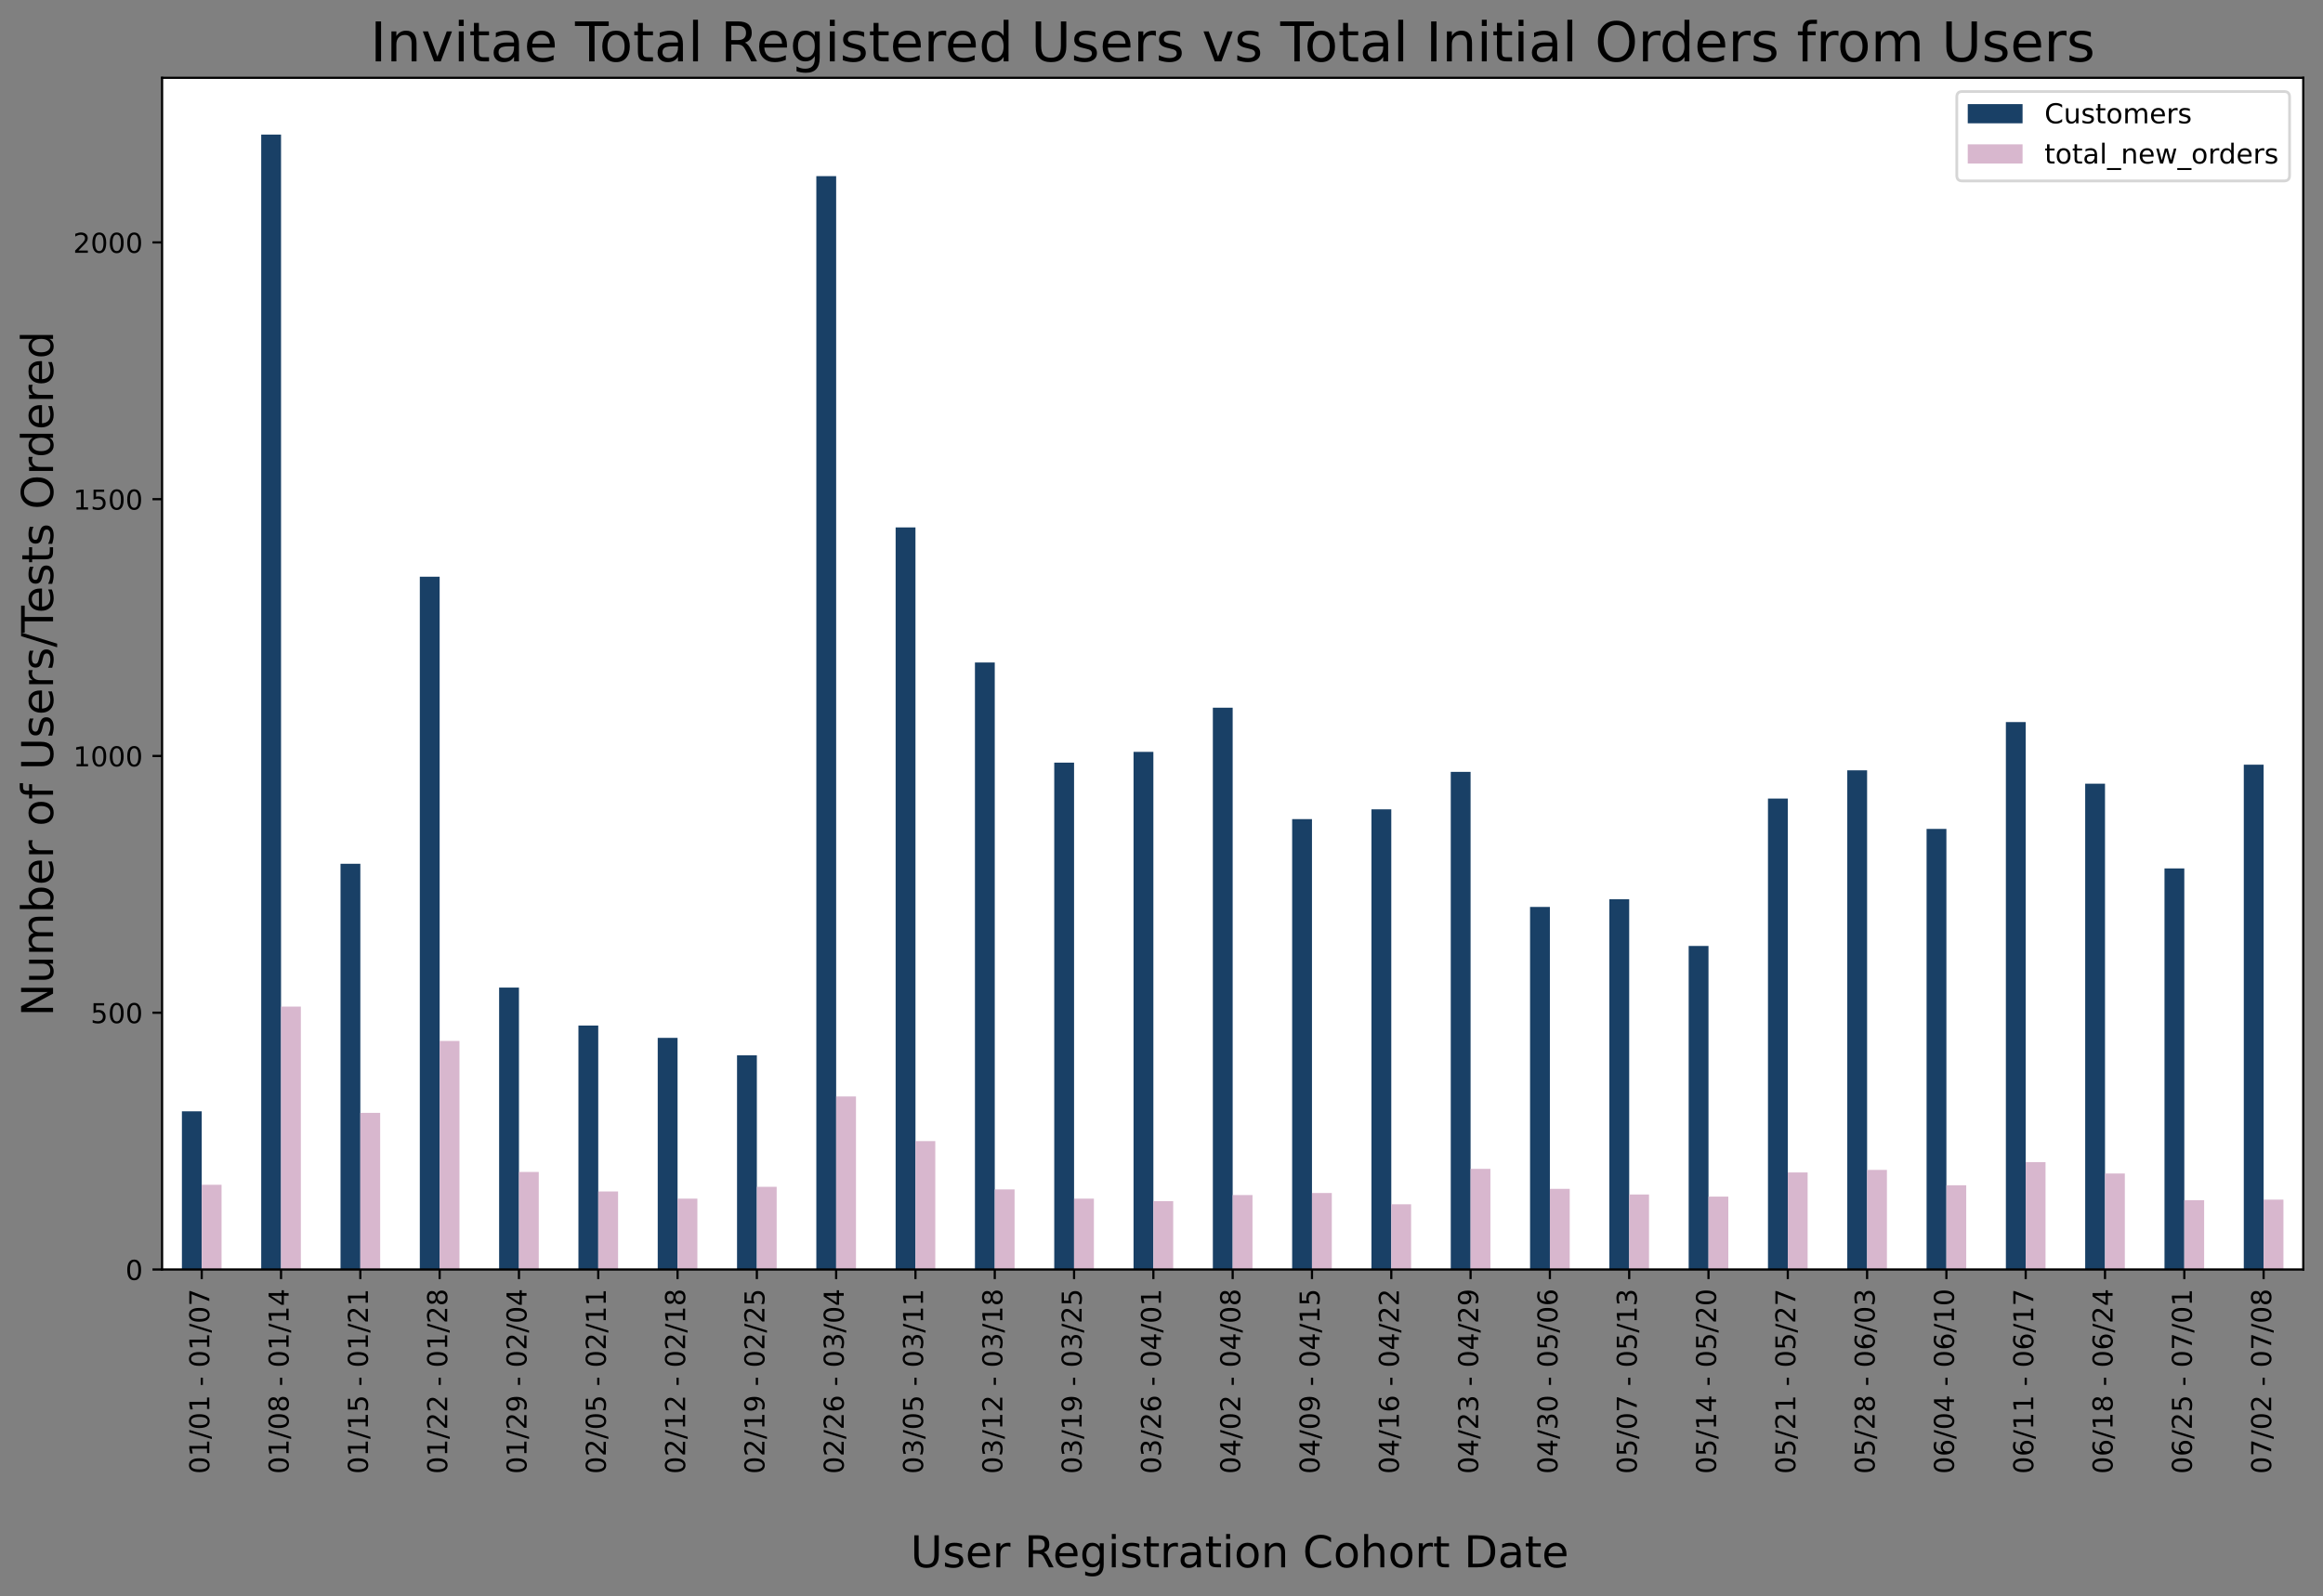<?xml version="1.0" encoding="utf-8" standalone="no"?>
<!DOCTYPE svg PUBLIC "-//W3C//DTD SVG 1.1//EN"
  "http://www.w3.org/Graphics/SVG/1.1/DTD/svg11.dtd">
<!-- Created with matplotlib (https://matplotlib.org/) -->
<svg height="582.48pt" version="1.1" viewBox="0 0 847.535 582.48" width="847.535pt" xmlns="http://www.w3.org/2000/svg" xmlns:xlink="http://www.w3.org/1999/xlink">
 <rect x="0" y="0" width="847.535" height="582.48" fill="#808080" stroke="none"/>
 <defs>
  <style type="text/css">*{stroke-linecap:butt;stroke-linejoin:round;}</style>
 </defs>
 <g id="figure_1">
  <g id="patch_1">
   <path d="M 0 582.48 
L 847.535 582.48 
L 847.535 0 
L 0 0 
z
" style="fill:none;"/>
  </g>
  <g id="axes_1">
   <g id="patch_2">
    <path d="M 59.135 463.277 
L 840.335 463.277 
L 840.335 28.397 
L 59.135 28.397 
z
" style="fill:#ffffff;"/>
   </g>
   <g id="patch_3">
    <path clip-path="url(#p05cc96529b)" d="M 66.368 463.277 
L 73.602 463.277 
L 73.602 405.555 
L 66.368 405.555 
z
" style="fill:#194066;"/>
   </g>
   <g id="patch_4">
    <path clip-path="url(#p05cc96529b)" d="M 95.302 463.277 
L 102.535 463.277 
L 102.535 49.105 
L 95.302 49.105 
z
" style="fill:#194066;"/>
   </g>
   <g id="patch_5">
    <path clip-path="url(#p05cc96529b)" d="M 124.235 463.277 
L 131.468 463.277 
L 131.468 315.225 
L 124.235 315.225 
z
" style="fill:#194066;"/>
   </g>
   <g id="patch_6">
    <path clip-path="url(#p05cc96529b)" d="M 153.168 463.277 
L 160.402 463.277 
L 160.402 210.464 
L 153.168 210.464 
z
" style="fill:#194066;"/>
   </g>
   <g id="patch_7">
    <path clip-path="url(#p05cc96529b)" d="M 182.102 463.277 
L 189.335 463.277 
L 189.335 360.39 
L 182.102 360.39 
z
" style="fill:#194066;"/>
   </g>
   <g id="patch_8">
    <path clip-path="url(#p05cc96529b)" d="M 211.035 463.277 
L 218.268 463.277 
L 218.268 374.258 
L 211.035 374.258 
z
" style="fill:#194066;"/>
   </g>
   <g id="patch_9">
    <path clip-path="url(#p05cc96529b)" d="M 239.968 463.277 
L 247.202 463.277 
L 247.202 378.756 
L 239.968 378.756 
z
" style="fill:#194066;"/>
   </g>
   <g id="patch_10">
    <path clip-path="url(#p05cc96529b)" d="M 268.902 463.277 
L 276.135 463.277 
L 276.135 385.128 
L 268.902 385.128 
z
" style="fill:#194066;"/>
   </g>
   <g id="patch_11">
    <path clip-path="url(#p05cc96529b)" d="M 297.835 463.277 
L 305.068 463.277 
L 305.068 64.285 
L 297.835 64.285 
z
" style="fill:#194066;"/>
   </g>
   <g id="patch_12">
    <path clip-path="url(#p05cc96529b)" d="M 326.768 463.277 
L 334.002 463.277 
L 334.002 192.472 
L 326.768 192.472 
z
" style="fill:#194066;"/>
   </g>
   <g id="patch_13">
    <path clip-path="url(#p05cc96529b)" d="M 355.702 463.277 
L 362.935 463.277 
L 362.935 241.761 
L 355.702 241.761 
z
" style="fill:#194066;"/>
   </g>
   <g id="patch_14">
    <path clip-path="url(#p05cc96529b)" d="M 384.635 463.277 
L 391.868 463.277 
L 391.868 278.305 
L 384.635 278.305 
z
" style="fill:#194066;"/>
   </g>
   <g id="patch_15">
    <path clip-path="url(#p05cc96529b)" d="M 413.568 463.277 
L 420.802 463.277 
L 420.802 274.37 
L 413.568 274.37 
z
" style="fill:#194066;"/>
   </g>
   <g id="patch_16">
    <path clip-path="url(#p05cc96529b)" d="M 442.502 463.277 
L 449.735 463.277 
L 449.735 258.253 
L 442.502 258.253 
z
" style="fill:#194066;"/>
   </g>
   <g id="patch_17">
    <path clip-path="url(#p05cc96529b)" d="M 471.435 463.277 
L 478.668 463.277 
L 478.668 298.92 
L 471.435 298.92 
z
" style="fill:#194066;"/>
   </g>
   <g id="patch_18">
    <path clip-path="url(#p05cc96529b)" d="M 500.368 463.277 
L 507.602 463.277 
L 507.602 295.359 
L 500.368 295.359 
z
" style="fill:#194066;"/>
   </g>
   <g id="patch_19">
    <path clip-path="url(#p05cc96529b)" d="M 529.302 463.277 
L 536.535 463.277 
L 536.535 281.679 
L 529.302 281.679 
z
" style="fill:#194066;"/>
   </g>
   <g id="patch_20">
    <path clip-path="url(#p05cc96529b)" d="M 558.235 463.277 
L 565.468 463.277 
L 565.468 330.967 
L 558.235 330.967 
z
" style="fill:#194066;"/>
   </g>
   <g id="patch_21">
    <path clip-path="url(#p05cc96529b)" d="M 587.168 463.277 
L 594.402 463.277 
L 594.402 328.156 
L 587.168 328.156 
z
" style="fill:#194066;"/>
   </g>
   <g id="patch_22">
    <path clip-path="url(#p05cc96529b)" d="M 616.102 463.277 
L 623.335 463.277 
L 623.335 345.21 
L 616.102 345.21 
z
" style="fill:#194066;"/>
   </g>
   <g id="patch_23">
    <path clip-path="url(#p05cc96529b)" d="M 645.035 463.277 
L 652.268 463.277 
L 652.268 291.424 
L 645.035 291.424 
z
" style="fill:#194066;"/>
   </g>
   <g id="patch_24">
    <path clip-path="url(#p05cc96529b)" d="M 673.968 463.277 
L 681.202 463.277 
L 681.202 281.116 
L 673.968 281.116 
z
" style="fill:#194066;"/>
   </g>
   <g id="patch_25">
    <path clip-path="url(#p05cc96529b)" d="M 702.902 463.277 
L 710.135 463.277 
L 710.135 302.481 
L 702.902 302.481 
z
" style="fill:#194066;"/>
   </g>
   <g id="patch_26">
    <path clip-path="url(#p05cc96529b)" d="M 731.835 463.277 
L 739.068 463.277 
L 739.068 263.5 
L 731.835 263.5 
z
" style="fill:#194066;"/>
   </g>
   <g id="patch_27">
    <path clip-path="url(#p05cc96529b)" d="M 760.768 463.277 
L 768.002 463.277 
L 768.002 285.989 
L 760.768 285.989 
z
" style="fill:#194066;"/>
   </g>
   <g id="patch_28">
    <path clip-path="url(#p05cc96529b)" d="M 789.702 463.277 
L 796.935 463.277 
L 796.935 316.911 
L 789.702 316.911 
z
" style="fill:#194066;"/>
   </g>
   <g id="patch_29">
    <path clip-path="url(#p05cc96529b)" d="M 818.635 463.277 
L 825.868 463.277 
L 825.868 279.055 
L 818.635 279.055 
z
" style="fill:#194066;"/>
   </g>
   <g id="patch_30">
    <path clip-path="url(#p05cc96529b)" d="M 73.602 463.277 
L 80.835 463.277 
L 80.835 432.355 
L 73.602 432.355 
z
" style="fill:#d8b7ce;"/>
   </g>
   <g id="patch_31">
    <path clip-path="url(#p05cc96529b)" d="M 102.535 463.277 
L 109.768 463.277 
L 109.768 367.324 
L 102.535 367.324 
z
" style="fill:#d8b7ce;"/>
   </g>
   <g id="patch_32">
    <path clip-path="url(#p05cc96529b)" d="M 131.468 463.277 
L 138.702 463.277 
L 138.702 406.117 
L 131.468 406.117 
z
" style="fill:#d8b7ce;"/>
   </g>
   <g id="patch_33">
    <path clip-path="url(#p05cc96529b)" d="M 160.402 463.277 
L 167.635 463.277 
L 167.635 379.88 
L 160.402 379.88 
z
" style="fill:#d8b7ce;"/>
   </g>
   <g id="patch_34">
    <path clip-path="url(#p05cc96529b)" d="M 189.335 463.277 
L 196.568 463.277 
L 196.568 427.669 
L 189.335 427.669 
z
" style="fill:#d8b7ce;"/>
   </g>
   <g id="patch_35">
    <path clip-path="url(#p05cc96529b)" d="M 218.268 463.277 
L 225.502 463.277 
L 225.502 434.791 
L 218.268 434.791 
z
" style="fill:#d8b7ce;"/>
   </g>
   <g id="patch_36">
    <path clip-path="url(#p05cc96529b)" d="M 247.202 463.277 
L 254.435 463.277 
L 254.435 437.415 
L 247.202 437.415 
z
" style="fill:#d8b7ce;"/>
   </g>
   <g id="patch_37">
    <path clip-path="url(#p05cc96529b)" d="M 276.135 463.277 
L 283.368 463.277 
L 283.368 433.104 
L 276.135 433.104 
z
" style="fill:#d8b7ce;"/>
   </g>
   <g id="patch_38">
    <path clip-path="url(#p05cc96529b)" d="M 305.068 463.277 
L 312.302 463.277 
L 312.302 400.12 
L 305.068 400.12 
z
" style="fill:#d8b7ce;"/>
   </g>
   <g id="patch_39">
    <path clip-path="url(#p05cc96529b)" d="M 334.002 463.277 
L 341.235 463.277 
L 341.235 416.425 
L 334.002 416.425 
z
" style="fill:#d8b7ce;"/>
   </g>
   <g id="patch_40">
    <path clip-path="url(#p05cc96529b)" d="M 362.935 463.277 
L 370.168 463.277 
L 370.168 434.041 
L 362.935 434.041 
z
" style="fill:#d8b7ce;"/>
   </g>
   <g id="patch_41">
    <path clip-path="url(#p05cc96529b)" d="M 391.868 463.277 
L 399.102 463.277 
L 399.102 437.415 
L 391.868 437.415 
z
" style="fill:#d8b7ce;"/>
   </g>
   <g id="patch_42">
    <path clip-path="url(#p05cc96529b)" d="M 420.802 463.277 
L 428.035 463.277 
L 428.035 438.352 
L 420.802 438.352 
z
" style="fill:#d8b7ce;"/>
   </g>
   <g id="patch_43">
    <path clip-path="url(#p05cc96529b)" d="M 449.735 463.277 
L 456.968 463.277 
L 456.968 436.103 
L 449.735 436.103 
z
" style="fill:#d8b7ce;"/>
   </g>
   <g id="patch_44">
    <path clip-path="url(#p05cc96529b)" d="M 478.668 463.277 
L 485.902 463.277 
L 485.902 435.353 
L 478.668 435.353 
z
" style="fill:#d8b7ce;"/>
   </g>
   <g id="patch_45">
    <path clip-path="url(#p05cc96529b)" d="M 507.602 463.277 
L 514.835 463.277 
L 514.835 439.476 
L 507.602 439.476 
z
" style="fill:#d8b7ce;"/>
   </g>
   <g id="patch_46">
    <path clip-path="url(#p05cc96529b)" d="M 536.535 463.277 
L 543.768 463.277 
L 543.768 426.545 
L 536.535 426.545 
z
" style="fill:#d8b7ce;"/>
   </g>
   <g id="patch_47">
    <path clip-path="url(#p05cc96529b)" d="M 565.468 463.277 
L 572.702 463.277 
L 572.702 433.854 
L 565.468 433.854 
z
" style="fill:#d8b7ce;"/>
   </g>
   <g id="patch_48">
    <path clip-path="url(#p05cc96529b)" d="M 594.402 463.277 
L 601.635 463.277 
L 601.635 435.915 
L 594.402 435.915 
z
" style="fill:#d8b7ce;"/>
   </g>
   <g id="patch_49">
    <path clip-path="url(#p05cc96529b)" d="M 623.335 463.277 
L 630.568 463.277 
L 630.568 436.665 
L 623.335 436.665 
z
" style="fill:#d8b7ce;"/>
   </g>
   <g id="patch_50">
    <path clip-path="url(#p05cc96529b)" d="M 652.268 463.277 
L 659.502 463.277 
L 659.502 427.857 
L 652.268 427.857 
z
" style="fill:#d8b7ce;"/>
   </g>
   <g id="patch_51">
    <path clip-path="url(#p05cc96529b)" d="M 681.202 463.277 
L 688.435 463.277 
L 688.435 426.92 
L 681.202 426.92 
z
" style="fill:#d8b7ce;"/>
   </g>
   <g id="patch_52">
    <path clip-path="url(#p05cc96529b)" d="M 710.135 463.277 
L 717.368 463.277 
L 717.368 432.542 
L 710.135 432.542 
z
" style="fill:#d8b7ce;"/>
   </g>
   <g id="patch_53">
    <path clip-path="url(#p05cc96529b)" d="M 739.068 463.277 
L 746.302 463.277 
L 746.302 424.109 
L 739.068 424.109 
z
" style="fill:#d8b7ce;"/>
   </g>
   <g id="patch_54">
    <path clip-path="url(#p05cc96529b)" d="M 768.002 463.277 
L 775.235 463.277 
L 775.235 428.232 
L 768.002 428.232 
z
" style="fill:#d8b7ce;"/>
   </g>
   <g id="patch_55">
    <path clip-path="url(#p05cc96529b)" d="M 796.935 463.277 
L 804.168 463.277 
L 804.168 437.977 
L 796.935 437.977 
z
" style="fill:#d8b7ce;"/>
   </g>
   <g id="patch_56">
    <path clip-path="url(#p05cc96529b)" d="M 825.868 463.277 
L 833.102 463.277 
L 833.102 437.789 
L 825.868 437.789 
z
" style="fill:#d8b7ce;"/>
   </g>
   <g id="matplotlib.axis_1">
    <g id="xtick_1">
     <g id="line2d_1">
      <defs>
       <path d="M 0 0 
L 0 3.5 
" id="mbc0609467a" style="stroke:#000000;stroke-width:0.8;"/>
      </defs>
      <g>
       <use style="stroke:#000000;stroke-width:0.8;" x="73.602" xlink:href="#mbc0609467a" y="463.277"/>
      </g>
     </g>
     <g id="text_1">
      <!-- 01/01 - 01/07 -->
      <g transform="translate(76.361 537.878)rotate(-90)scale(0.1 -0.1)">
       <defs>
        <path d="M 31.781 66.406 
Q 24.172 66.406 20.328 58.906 
Q 16.5 51.422 16.5 36.375 
Q 16.5 21.391 20.328 13.891 
Q 24.172 6.391 31.781 6.391 
Q 39.453 6.391 43.281 13.891 
Q 47.125 21.391 47.125 36.375 
Q 47.125 51.422 43.281 58.906 
Q 39.453 66.406 31.781 66.406 
z
M 31.781 74.219 
Q 44.047 74.219 50.516 64.516 
Q 56.984 54.828 56.984 36.375 
Q 56.984 17.969 50.516 8.266 
Q 44.047 -1.422 31.781 -1.422 
Q 19.531 -1.422 13.062 8.266 
Q 6.594 17.969 6.594 36.375 
Q 6.594 54.828 13.062 64.516 
Q 19.531 74.219 31.781 74.219 
z
" id="DejaVuSans-48"/>
        <path d="M 12.406 8.297 
L 28.516 8.297 
L 28.516 63.922 
L 10.984 60.406 
L 10.984 69.391 
L 28.422 72.906 
L 38.281 72.906 
L 38.281 8.297 
L 54.391 8.297 
L 54.391 0 
L 12.406 0 
z
" id="DejaVuSans-49"/>
        <path d="M 25.391 72.906 
L 33.688 72.906 
L 8.297 -9.281 
L 0 -9.281 
z
" id="DejaVuSans-47"/>
        <path id="DejaVuSans-32"/>
        <path d="M 4.891 31.391 
L 31.203 31.391 
L 31.203 23.391 
L 4.891 23.391 
z
" id="DejaVuSans-45"/>
        <path d="M 8.203 72.906 
L 55.078 72.906 
L 55.078 68.703 
L 28.609 0 
L 18.312 0 
L 43.219 64.594 
L 8.203 64.594 
z
" id="DejaVuSans-55"/>
       </defs>
       <use xlink:href="#DejaVuSans-48"/>
       <use x="63.623" xlink:href="#DejaVuSans-49"/>
       <use x="127.246" xlink:href="#DejaVuSans-47"/>
       <use x="160.938" xlink:href="#DejaVuSans-48"/>
       <use x="224.561" xlink:href="#DejaVuSans-49"/>
       <use x="288.184" xlink:href="#DejaVuSans-32"/>
       <use x="319.971" xlink:href="#DejaVuSans-45"/>
       <use x="356.055" xlink:href="#DejaVuSans-32"/>
       <use x="387.842" xlink:href="#DejaVuSans-48"/>
       <use x="451.465" xlink:href="#DejaVuSans-49"/>
       <use x="515.088" xlink:href="#DejaVuSans-47"/>
       <use x="548.779" xlink:href="#DejaVuSans-48"/>
       <use x="612.402" xlink:href="#DejaVuSans-55"/>
      </g>
     </g>
    </g>
    <g id="xtick_2">
     <g id="line2d_2">
      <g>
       <use style="stroke:#000000;stroke-width:0.8;" x="102.535" xlink:href="#mbc0609467a" y="463.277"/>
      </g>
     </g>
     <g id="text_2">
      <!-- 01/08 - 01/14 -->
      <g transform="translate(105.294 537.878)rotate(-90)scale(0.1 -0.1)">
       <defs>
        <path d="M 31.781 34.625 
Q 24.75 34.625 20.719 30.859 
Q 16.703 27.094 16.703 20.516 
Q 16.703 13.922 20.719 10.156 
Q 24.75 6.391 31.781 6.391 
Q 38.812 6.391 42.859 10.172 
Q 46.922 13.969 46.922 20.516 
Q 46.922 27.094 42.891 30.859 
Q 38.875 34.625 31.781 34.625 
z
M 21.922 38.812 
Q 15.578 40.375 12.031 44.719 
Q 8.5 49.078 8.5 55.328 
Q 8.5 64.062 14.719 69.141 
Q 20.953 74.219 31.781 74.219 
Q 42.672 74.219 48.875 69.141 
Q 55.078 64.062 55.078 55.328 
Q 55.078 49.078 51.531 44.719 
Q 48 40.375 41.703 38.812 
Q 48.828 37.156 52.797 32.312 
Q 56.781 27.484 56.781 20.516 
Q 56.781 9.906 50.312 4.234 
Q 43.844 -1.422 31.781 -1.422 
Q 19.734 -1.422 13.25 4.234 
Q 6.781 9.906 6.781 20.516 
Q 6.781 27.484 10.781 32.312 
Q 14.797 37.156 21.922 38.812 
z
M 18.312 54.391 
Q 18.312 48.734 21.844 45.562 
Q 25.391 42.391 31.781 42.391 
Q 38.141 42.391 41.719 45.562 
Q 45.312 48.734 45.312 54.391 
Q 45.312 60.062 41.719 63.234 
Q 38.141 66.406 31.781 66.406 
Q 25.391 66.406 21.844 63.234 
Q 18.312 60.062 18.312 54.391 
z
" id="DejaVuSans-56"/>
        <path d="M 37.797 64.312 
L 12.891 25.391 
L 37.797 25.391 
z
M 35.203 72.906 
L 47.609 72.906 
L 47.609 25.391 
L 58.016 25.391 
L 58.016 17.188 
L 47.609 17.188 
L 47.609 0 
L 37.797 0 
L 37.797 17.188 
L 4.891 17.188 
L 4.891 26.703 
z
" id="DejaVuSans-52"/>
       </defs>
       <use xlink:href="#DejaVuSans-48"/>
       <use x="63.623" xlink:href="#DejaVuSans-49"/>
       <use x="127.246" xlink:href="#DejaVuSans-47"/>
       <use x="160.938" xlink:href="#DejaVuSans-48"/>
       <use x="224.561" xlink:href="#DejaVuSans-56"/>
       <use x="288.184" xlink:href="#DejaVuSans-32"/>
       <use x="319.971" xlink:href="#DejaVuSans-45"/>
       <use x="356.055" xlink:href="#DejaVuSans-32"/>
       <use x="387.842" xlink:href="#DejaVuSans-48"/>
       <use x="451.465" xlink:href="#DejaVuSans-49"/>
       <use x="515.088" xlink:href="#DejaVuSans-47"/>
       <use x="548.779" xlink:href="#DejaVuSans-49"/>
       <use x="612.402" xlink:href="#DejaVuSans-52"/>
      </g>
     </g>
    </g>
    <g id="xtick_3">
     <g id="line2d_3">
      <g>
       <use style="stroke:#000000;stroke-width:0.8;" x="131.468" xlink:href="#mbc0609467a" y="463.277"/>
      </g>
     </g>
     <g id="text_3">
      <!-- 01/15 - 01/21 -->
      <g transform="translate(134.228 537.878)rotate(-90)scale(0.1 -0.1)">
       <defs>
        <path d="M 10.797 72.906 
L 49.516 72.906 
L 49.516 64.594 
L 19.828 64.594 
L 19.828 46.734 
Q 21.969 47.469 24.109 47.828 
Q 26.266 48.188 28.422 48.188 
Q 40.625 48.188 47.75 41.5 
Q 54.891 34.812 54.891 23.391 
Q 54.891 11.625 47.562 5.094 
Q 40.234 -1.422 26.906 -1.422 
Q 22.312 -1.422 17.547 -0.641 
Q 12.797 0.141 7.719 1.703 
L 7.719 11.625 
Q 12.109 9.234 16.797 8.062 
Q 21.484 6.891 26.703 6.891 
Q 35.156 6.891 40.078 11.328 
Q 45.016 15.766 45.016 23.391 
Q 45.016 31 40.078 35.438 
Q 35.156 39.891 26.703 39.891 
Q 22.75 39.891 18.812 39.016 
Q 14.891 38.141 10.797 36.281 
z
" id="DejaVuSans-53"/>
        <path d="M 19.188 8.297 
L 53.609 8.297 
L 53.609 0 
L 7.328 0 
L 7.328 8.297 
Q 12.938 14.109 22.625 23.891 
Q 32.328 33.688 34.812 36.531 
Q 39.547 41.844 41.422 45.531 
Q 43.312 49.219 43.312 52.781 
Q 43.312 58.594 39.234 62.25 
Q 35.156 65.922 28.609 65.922 
Q 23.969 65.922 18.812 64.312 
Q 13.672 62.703 7.812 59.422 
L 7.812 69.391 
Q 13.766 71.781 18.938 73 
Q 24.125 74.219 28.422 74.219 
Q 39.75 74.219 46.484 68.547 
Q 53.219 62.891 53.219 53.422 
Q 53.219 48.922 51.531 44.891 
Q 49.859 40.875 45.406 35.406 
Q 44.188 33.984 37.641 27.219 
Q 31.109 20.453 19.188 8.297 
z
" id="DejaVuSans-50"/>
       </defs>
       <use xlink:href="#DejaVuSans-48"/>
       <use x="63.623" xlink:href="#DejaVuSans-49"/>
       <use x="127.246" xlink:href="#DejaVuSans-47"/>
       <use x="160.938" xlink:href="#DejaVuSans-49"/>
       <use x="224.561" xlink:href="#DejaVuSans-53"/>
       <use x="288.184" xlink:href="#DejaVuSans-32"/>
       <use x="319.971" xlink:href="#DejaVuSans-45"/>
       <use x="356.055" xlink:href="#DejaVuSans-32"/>
       <use x="387.842" xlink:href="#DejaVuSans-48"/>
       <use x="451.465" xlink:href="#DejaVuSans-49"/>
       <use x="515.088" xlink:href="#DejaVuSans-47"/>
       <use x="548.779" xlink:href="#DejaVuSans-50"/>
       <use x="612.402" xlink:href="#DejaVuSans-49"/>
      </g>
     </g>
    </g>
    <g id="xtick_4">
     <g id="line2d_4">
      <g>
       <use style="stroke:#000000;stroke-width:0.8;" x="160.402" xlink:href="#mbc0609467a" y="463.277"/>
      </g>
     </g>
     <g id="text_4">
      <!-- 01/22 - 01/28 -->
      <g transform="translate(163.161 537.878)rotate(-90)scale(0.1 -0.1)">
       <use xlink:href="#DejaVuSans-48"/>
       <use x="63.623" xlink:href="#DejaVuSans-49"/>
       <use x="127.246" xlink:href="#DejaVuSans-47"/>
       <use x="160.938" xlink:href="#DejaVuSans-50"/>
       <use x="224.561" xlink:href="#DejaVuSans-50"/>
       <use x="288.184" xlink:href="#DejaVuSans-32"/>
       <use x="319.971" xlink:href="#DejaVuSans-45"/>
       <use x="356.055" xlink:href="#DejaVuSans-32"/>
       <use x="387.842" xlink:href="#DejaVuSans-48"/>
       <use x="451.465" xlink:href="#DejaVuSans-49"/>
       <use x="515.088" xlink:href="#DejaVuSans-47"/>
       <use x="548.779" xlink:href="#DejaVuSans-50"/>
       <use x="612.402" xlink:href="#DejaVuSans-56"/>
      </g>
     </g>
    </g>
    <g id="xtick_5">
     <g id="line2d_5">
      <g>
       <use style="stroke:#000000;stroke-width:0.8;" x="189.335" xlink:href="#mbc0609467a" y="463.277"/>
      </g>
     </g>
     <g id="text_5">
      <!-- 01/29 - 02/04 -->
      <g transform="translate(192.094 537.878)rotate(-90)scale(0.1 -0.1)">
       <defs>
        <path d="M 10.984 1.516 
L 10.984 10.5 
Q 14.703 8.734 18.5 7.812 
Q 22.312 6.891 25.984 6.891 
Q 35.75 6.891 40.891 13.453 
Q 46.047 20.016 46.781 33.406 
Q 43.953 29.203 39.594 26.953 
Q 35.25 24.703 29.984 24.703 
Q 19.047 24.703 12.672 31.312 
Q 6.297 37.938 6.297 49.422 
Q 6.297 60.641 12.938 67.422 
Q 19.578 74.219 30.609 74.219 
Q 43.266 74.219 49.922 64.516 
Q 56.594 54.828 56.594 36.375 
Q 56.594 19.141 48.406 8.859 
Q 40.234 -1.422 26.422 -1.422 
Q 22.703 -1.422 18.891 -0.688 
Q 15.094 0.047 10.984 1.516 
z
M 30.609 32.422 
Q 37.25 32.422 41.125 36.953 
Q 45.016 41.5 45.016 49.422 
Q 45.016 57.281 41.125 61.844 
Q 37.25 66.406 30.609 66.406 
Q 23.969 66.406 20.094 61.844 
Q 16.219 57.281 16.219 49.422 
Q 16.219 41.5 20.094 36.953 
Q 23.969 32.422 30.609 32.422 
z
" id="DejaVuSans-57"/>
       </defs>
       <use xlink:href="#DejaVuSans-48"/>
       <use x="63.623" xlink:href="#DejaVuSans-49"/>
       <use x="127.246" xlink:href="#DejaVuSans-47"/>
       <use x="160.938" xlink:href="#DejaVuSans-50"/>
       <use x="224.561" xlink:href="#DejaVuSans-57"/>
       <use x="288.184" xlink:href="#DejaVuSans-32"/>
       <use x="319.971" xlink:href="#DejaVuSans-45"/>
       <use x="356.055" xlink:href="#DejaVuSans-32"/>
       <use x="387.842" xlink:href="#DejaVuSans-48"/>
       <use x="451.465" xlink:href="#DejaVuSans-50"/>
       <use x="515.088" xlink:href="#DejaVuSans-47"/>
       <use x="548.779" xlink:href="#DejaVuSans-48"/>
       <use x="612.402" xlink:href="#DejaVuSans-52"/>
      </g>
     </g>
    </g>
    <g id="xtick_6">
     <g id="line2d_6">
      <g>
       <use style="stroke:#000000;stroke-width:0.8;" x="218.268" xlink:href="#mbc0609467a" y="463.277"/>
      </g>
     </g>
     <g id="text_6">
      <!-- 02/05 - 02/11 -->
      <g transform="translate(221.028 537.878)rotate(-90)scale(0.1 -0.1)">
       <use xlink:href="#DejaVuSans-48"/>
       <use x="63.623" xlink:href="#DejaVuSans-50"/>
       <use x="127.246" xlink:href="#DejaVuSans-47"/>
       <use x="160.938" xlink:href="#DejaVuSans-48"/>
       <use x="224.561" xlink:href="#DejaVuSans-53"/>
       <use x="288.184" xlink:href="#DejaVuSans-32"/>
       <use x="319.971" xlink:href="#DejaVuSans-45"/>
       <use x="356.055" xlink:href="#DejaVuSans-32"/>
       <use x="387.842" xlink:href="#DejaVuSans-48"/>
       <use x="451.465" xlink:href="#DejaVuSans-50"/>
       <use x="515.088" xlink:href="#DejaVuSans-47"/>
       <use x="548.779" xlink:href="#DejaVuSans-49"/>
       <use x="612.402" xlink:href="#DejaVuSans-49"/>
      </g>
     </g>
    </g>
    <g id="xtick_7">
     <g id="line2d_7">
      <g>
       <use style="stroke:#000000;stroke-width:0.8;" x="247.202" xlink:href="#mbc0609467a" y="463.277"/>
      </g>
     </g>
     <g id="text_7">
      <!-- 02/12 - 02/18 -->
      <g transform="translate(249.961 537.878)rotate(-90)scale(0.1 -0.1)">
       <use xlink:href="#DejaVuSans-48"/>
       <use x="63.623" xlink:href="#DejaVuSans-50"/>
       <use x="127.246" xlink:href="#DejaVuSans-47"/>
       <use x="160.938" xlink:href="#DejaVuSans-49"/>
       <use x="224.561" xlink:href="#DejaVuSans-50"/>
       <use x="288.184" xlink:href="#DejaVuSans-32"/>
       <use x="319.971" xlink:href="#DejaVuSans-45"/>
       <use x="356.055" xlink:href="#DejaVuSans-32"/>
       <use x="387.842" xlink:href="#DejaVuSans-48"/>
       <use x="451.465" xlink:href="#DejaVuSans-50"/>
       <use x="515.088" xlink:href="#DejaVuSans-47"/>
       <use x="548.779" xlink:href="#DejaVuSans-49"/>
       <use x="612.402" xlink:href="#DejaVuSans-56"/>
      </g>
     </g>
    </g>
    <g id="xtick_8">
     <g id="line2d_8">
      <g>
       <use style="stroke:#000000;stroke-width:0.8;" x="276.135" xlink:href="#mbc0609467a" y="463.277"/>
      </g>
     </g>
     <g id="text_8">
      <!-- 02/19 - 02/25 -->
      <g transform="translate(278.894 537.878)rotate(-90)scale(0.1 -0.1)">
       <use xlink:href="#DejaVuSans-48"/>
       <use x="63.623" xlink:href="#DejaVuSans-50"/>
       <use x="127.246" xlink:href="#DejaVuSans-47"/>
       <use x="160.938" xlink:href="#DejaVuSans-49"/>
       <use x="224.561" xlink:href="#DejaVuSans-57"/>
       <use x="288.184" xlink:href="#DejaVuSans-32"/>
       <use x="319.971" xlink:href="#DejaVuSans-45"/>
       <use x="356.055" xlink:href="#DejaVuSans-32"/>
       <use x="387.842" xlink:href="#DejaVuSans-48"/>
       <use x="451.465" xlink:href="#DejaVuSans-50"/>
       <use x="515.088" xlink:href="#DejaVuSans-47"/>
       <use x="548.779" xlink:href="#DejaVuSans-50"/>
       <use x="612.402" xlink:href="#DejaVuSans-53"/>
      </g>
     </g>
    </g>
    <g id="xtick_9">
     <g id="line2d_9">
      <g>
       <use style="stroke:#000000;stroke-width:0.8;" x="305.068" xlink:href="#mbc0609467a" y="463.277"/>
      </g>
     </g>
     <g id="text_9">
      <!-- 02/26 - 03/04 -->
      <g transform="translate(307.828 537.878)rotate(-90)scale(0.1 -0.1)">
       <defs>
        <path d="M 33.016 40.375 
Q 26.375 40.375 22.484 35.828 
Q 18.609 31.297 18.609 23.391 
Q 18.609 15.531 22.484 10.953 
Q 26.375 6.391 33.016 6.391 
Q 39.656 6.391 43.531 10.953 
Q 47.406 15.531 47.406 23.391 
Q 47.406 31.297 43.531 35.828 
Q 39.656 40.375 33.016 40.375 
z
M 52.594 71.297 
L 52.594 62.312 
Q 48.875 64.062 45.094 64.984 
Q 41.312 65.922 37.594 65.922 
Q 27.828 65.922 22.672 59.328 
Q 17.531 52.734 16.797 39.406 
Q 19.672 43.656 24.016 45.922 
Q 28.375 48.188 33.594 48.188 
Q 44.578 48.188 50.953 41.516 
Q 57.328 34.859 57.328 23.391 
Q 57.328 12.156 50.688 5.359 
Q 44.047 -1.422 33.016 -1.422 
Q 20.359 -1.422 13.672 8.266 
Q 6.984 17.969 6.984 36.375 
Q 6.984 53.656 15.188 63.938 
Q 23.391 74.219 37.203 74.219 
Q 40.922 74.219 44.703 73.484 
Q 48.484 72.75 52.594 71.297 
z
" id="DejaVuSans-54"/>
        <path d="M 40.578 39.312 
Q 47.656 37.797 51.625 33 
Q 55.609 28.219 55.609 21.188 
Q 55.609 10.406 48.188 4.484 
Q 40.766 -1.422 27.094 -1.422 
Q 22.516 -1.422 17.656 -0.516 
Q 12.797 0.391 7.625 2.203 
L 7.625 11.719 
Q 11.719 9.328 16.594 8.109 
Q 21.484 6.891 26.812 6.891 
Q 36.078 6.891 40.938 10.547 
Q 45.797 14.203 45.797 21.188 
Q 45.797 27.641 41.281 31.266 
Q 36.766 34.906 28.719 34.906 
L 20.219 34.906 
L 20.219 43.016 
L 29.109 43.016 
Q 36.375 43.016 40.234 45.922 
Q 44.094 48.828 44.094 54.297 
Q 44.094 59.906 40.109 62.906 
Q 36.141 65.922 28.719 65.922 
Q 24.656 65.922 20.016 65.031 
Q 15.375 64.156 9.812 62.312 
L 9.812 71.094 
Q 15.438 72.656 20.344 73.438 
Q 25.25 74.219 29.594 74.219 
Q 40.828 74.219 47.359 69.109 
Q 53.906 64.016 53.906 55.328 
Q 53.906 49.266 50.438 45.094 
Q 46.969 40.922 40.578 39.312 
z
" id="DejaVuSans-51"/>
       </defs>
       <use xlink:href="#DejaVuSans-48"/>
       <use x="63.623" xlink:href="#DejaVuSans-50"/>
       <use x="127.246" xlink:href="#DejaVuSans-47"/>
       <use x="160.938" xlink:href="#DejaVuSans-50"/>
       <use x="224.561" xlink:href="#DejaVuSans-54"/>
       <use x="288.184" xlink:href="#DejaVuSans-32"/>
       <use x="319.971" xlink:href="#DejaVuSans-45"/>
       <use x="356.055" xlink:href="#DejaVuSans-32"/>
       <use x="387.842" xlink:href="#DejaVuSans-48"/>
       <use x="451.465" xlink:href="#DejaVuSans-51"/>
       <use x="515.088" xlink:href="#DejaVuSans-47"/>
       <use x="548.779" xlink:href="#DejaVuSans-48"/>
       <use x="612.402" xlink:href="#DejaVuSans-52"/>
      </g>
     </g>
    </g>
    <g id="xtick_10">
     <g id="line2d_10">
      <g>
       <use style="stroke:#000000;stroke-width:0.8;" x="334.002" xlink:href="#mbc0609467a" y="463.277"/>
      </g>
     </g>
     <g id="text_10">
      <!-- 03/05 - 03/11 -->
      <g transform="translate(336.761 537.878)rotate(-90)scale(0.1 -0.1)">
       <use xlink:href="#DejaVuSans-48"/>
       <use x="63.623" xlink:href="#DejaVuSans-51"/>
       <use x="127.246" xlink:href="#DejaVuSans-47"/>
       <use x="160.938" xlink:href="#DejaVuSans-48"/>
       <use x="224.561" xlink:href="#DejaVuSans-53"/>
       <use x="288.184" xlink:href="#DejaVuSans-32"/>
       <use x="319.971" xlink:href="#DejaVuSans-45"/>
       <use x="356.055" xlink:href="#DejaVuSans-32"/>
       <use x="387.842" xlink:href="#DejaVuSans-48"/>
       <use x="451.465" xlink:href="#DejaVuSans-51"/>
       <use x="515.088" xlink:href="#DejaVuSans-47"/>
       <use x="548.779" xlink:href="#DejaVuSans-49"/>
       <use x="612.402" xlink:href="#DejaVuSans-49"/>
      </g>
     </g>
    </g>
    <g id="xtick_11">
     <g id="line2d_11">
      <g>
       <use style="stroke:#000000;stroke-width:0.8;" x="362.935" xlink:href="#mbc0609467a" y="463.277"/>
      </g>
     </g>
     <g id="text_11">
      <!-- 03/12 - 03/18 -->
      <g transform="translate(365.694 537.878)rotate(-90)scale(0.1 -0.1)">
       <use xlink:href="#DejaVuSans-48"/>
       <use x="63.623" xlink:href="#DejaVuSans-51"/>
       <use x="127.246" xlink:href="#DejaVuSans-47"/>
       <use x="160.938" xlink:href="#DejaVuSans-49"/>
       <use x="224.561" xlink:href="#DejaVuSans-50"/>
       <use x="288.184" xlink:href="#DejaVuSans-32"/>
       <use x="319.971" xlink:href="#DejaVuSans-45"/>
       <use x="356.055" xlink:href="#DejaVuSans-32"/>
       <use x="387.842" xlink:href="#DejaVuSans-48"/>
       <use x="451.465" xlink:href="#DejaVuSans-51"/>
       <use x="515.088" xlink:href="#DejaVuSans-47"/>
       <use x="548.779" xlink:href="#DejaVuSans-49"/>
       <use x="612.402" xlink:href="#DejaVuSans-56"/>
      </g>
     </g>
    </g>
    <g id="xtick_12">
     <g id="line2d_12">
      <g>
       <use style="stroke:#000000;stroke-width:0.8;" x="391.868" xlink:href="#mbc0609467a" y="463.277"/>
      </g>
     </g>
     <g id="text_12">
      <!-- 03/19 - 03/25 -->
      <g transform="translate(394.628 537.878)rotate(-90)scale(0.1 -0.1)">
       <use xlink:href="#DejaVuSans-48"/>
       <use x="63.623" xlink:href="#DejaVuSans-51"/>
       <use x="127.246" xlink:href="#DejaVuSans-47"/>
       <use x="160.938" xlink:href="#DejaVuSans-49"/>
       <use x="224.561" xlink:href="#DejaVuSans-57"/>
       <use x="288.184" xlink:href="#DejaVuSans-32"/>
       <use x="319.971" xlink:href="#DejaVuSans-45"/>
       <use x="356.055" xlink:href="#DejaVuSans-32"/>
       <use x="387.842" xlink:href="#DejaVuSans-48"/>
       <use x="451.465" xlink:href="#DejaVuSans-51"/>
       <use x="515.088" xlink:href="#DejaVuSans-47"/>
       <use x="548.779" xlink:href="#DejaVuSans-50"/>
       <use x="612.402" xlink:href="#DejaVuSans-53"/>
      </g>
     </g>
    </g>
    <g id="xtick_13">
     <g id="line2d_13">
      <g>
       <use style="stroke:#000000;stroke-width:0.8;" x="420.802" xlink:href="#mbc0609467a" y="463.277"/>
      </g>
     </g>
     <g id="text_13">
      <!-- 03/26 - 04/01 -->
      <g transform="translate(423.561 537.878)rotate(-90)scale(0.1 -0.1)">
       <use xlink:href="#DejaVuSans-48"/>
       <use x="63.623" xlink:href="#DejaVuSans-51"/>
       <use x="127.246" xlink:href="#DejaVuSans-47"/>
       <use x="160.938" xlink:href="#DejaVuSans-50"/>
       <use x="224.561" xlink:href="#DejaVuSans-54"/>
       <use x="288.184" xlink:href="#DejaVuSans-32"/>
       <use x="319.971" xlink:href="#DejaVuSans-45"/>
       <use x="356.055" xlink:href="#DejaVuSans-32"/>
       <use x="387.842" xlink:href="#DejaVuSans-48"/>
       <use x="451.465" xlink:href="#DejaVuSans-52"/>
       <use x="515.088" xlink:href="#DejaVuSans-47"/>
       <use x="548.779" xlink:href="#DejaVuSans-48"/>
       <use x="612.402" xlink:href="#DejaVuSans-49"/>
      </g>
     </g>
    </g>
    <g id="xtick_14">
     <g id="line2d_14">
      <g>
       <use style="stroke:#000000;stroke-width:0.8;" x="449.735" xlink:href="#mbc0609467a" y="463.277"/>
      </g>
     </g>
     <g id="text_14">
      <!-- 04/02 - 04/08 -->
      <g transform="translate(452.494 537.878)rotate(-90)scale(0.1 -0.1)">
       <use xlink:href="#DejaVuSans-48"/>
       <use x="63.623" xlink:href="#DejaVuSans-52"/>
       <use x="127.246" xlink:href="#DejaVuSans-47"/>
       <use x="160.938" xlink:href="#DejaVuSans-48"/>
       <use x="224.561" xlink:href="#DejaVuSans-50"/>
       <use x="288.184" xlink:href="#DejaVuSans-32"/>
       <use x="319.971" xlink:href="#DejaVuSans-45"/>
       <use x="356.055" xlink:href="#DejaVuSans-32"/>
       <use x="387.842" xlink:href="#DejaVuSans-48"/>
       <use x="451.465" xlink:href="#DejaVuSans-52"/>
       <use x="515.088" xlink:href="#DejaVuSans-47"/>
       <use x="548.779" xlink:href="#DejaVuSans-48"/>
       <use x="612.402" xlink:href="#DejaVuSans-56"/>
      </g>
     </g>
    </g>
    <g id="xtick_15">
     <g id="line2d_15">
      <g>
       <use style="stroke:#000000;stroke-width:0.8;" x="478.668" xlink:href="#mbc0609467a" y="463.277"/>
      </g>
     </g>
     <g id="text_15">
      <!-- 04/09 - 04/15 -->
      <g transform="translate(481.428 537.878)rotate(-90)scale(0.1 -0.1)">
       <use xlink:href="#DejaVuSans-48"/>
       <use x="63.623" xlink:href="#DejaVuSans-52"/>
       <use x="127.246" xlink:href="#DejaVuSans-47"/>
       <use x="160.938" xlink:href="#DejaVuSans-48"/>
       <use x="224.561" xlink:href="#DejaVuSans-57"/>
       <use x="288.184" xlink:href="#DejaVuSans-32"/>
       <use x="319.971" xlink:href="#DejaVuSans-45"/>
       <use x="356.055" xlink:href="#DejaVuSans-32"/>
       <use x="387.842" xlink:href="#DejaVuSans-48"/>
       <use x="451.465" xlink:href="#DejaVuSans-52"/>
       <use x="515.088" xlink:href="#DejaVuSans-47"/>
       <use x="548.779" xlink:href="#DejaVuSans-49"/>
       <use x="612.402" xlink:href="#DejaVuSans-53"/>
      </g>
     </g>
    </g>
    <g id="xtick_16">
     <g id="line2d_16">
      <g>
       <use style="stroke:#000000;stroke-width:0.8;" x="507.602" xlink:href="#mbc0609467a" y="463.277"/>
      </g>
     </g>
     <g id="text_16">
      <!-- 04/16 - 04/22 -->
      <g transform="translate(510.361 537.878)rotate(-90)scale(0.1 -0.1)">
       <use xlink:href="#DejaVuSans-48"/>
       <use x="63.623" xlink:href="#DejaVuSans-52"/>
       <use x="127.246" xlink:href="#DejaVuSans-47"/>
       <use x="160.938" xlink:href="#DejaVuSans-49"/>
       <use x="224.561" xlink:href="#DejaVuSans-54"/>
       <use x="288.184" xlink:href="#DejaVuSans-32"/>
       <use x="319.971" xlink:href="#DejaVuSans-45"/>
       <use x="356.055" xlink:href="#DejaVuSans-32"/>
       <use x="387.842" xlink:href="#DejaVuSans-48"/>
       <use x="451.465" xlink:href="#DejaVuSans-52"/>
       <use x="515.088" xlink:href="#DejaVuSans-47"/>
       <use x="548.779" xlink:href="#DejaVuSans-50"/>
       <use x="612.402" xlink:href="#DejaVuSans-50"/>
      </g>
     </g>
    </g>
    <g id="xtick_17">
     <g id="line2d_17">
      <g>
       <use style="stroke:#000000;stroke-width:0.8;" x="536.535" xlink:href="#mbc0609467a" y="463.277"/>
      </g>
     </g>
     <g id="text_17">
      <!-- 04/23 - 04/29 -->
      <g transform="translate(539.294 537.878)rotate(-90)scale(0.1 -0.1)">
       <use xlink:href="#DejaVuSans-48"/>
       <use x="63.623" xlink:href="#DejaVuSans-52"/>
       <use x="127.246" xlink:href="#DejaVuSans-47"/>
       <use x="160.938" xlink:href="#DejaVuSans-50"/>
       <use x="224.561" xlink:href="#DejaVuSans-51"/>
       <use x="288.184" xlink:href="#DejaVuSans-32"/>
       <use x="319.971" xlink:href="#DejaVuSans-45"/>
       <use x="356.055" xlink:href="#DejaVuSans-32"/>
       <use x="387.842" xlink:href="#DejaVuSans-48"/>
       <use x="451.465" xlink:href="#DejaVuSans-52"/>
       <use x="515.088" xlink:href="#DejaVuSans-47"/>
       <use x="548.779" xlink:href="#DejaVuSans-50"/>
       <use x="612.402" xlink:href="#DejaVuSans-57"/>
      </g>
     </g>
    </g>
    <g id="xtick_18">
     <g id="line2d_18">
      <g>
       <use style="stroke:#000000;stroke-width:0.8;" x="565.468" xlink:href="#mbc0609467a" y="463.277"/>
      </g>
     </g>
     <g id="text_18">
      <!-- 04/30 - 05/06 -->
      <g transform="translate(568.228 537.878)rotate(-90)scale(0.1 -0.1)">
       <use xlink:href="#DejaVuSans-48"/>
       <use x="63.623" xlink:href="#DejaVuSans-52"/>
       <use x="127.246" xlink:href="#DejaVuSans-47"/>
       <use x="160.938" xlink:href="#DejaVuSans-51"/>
       <use x="224.561" xlink:href="#DejaVuSans-48"/>
       <use x="288.184" xlink:href="#DejaVuSans-32"/>
       <use x="319.971" xlink:href="#DejaVuSans-45"/>
       <use x="356.055" xlink:href="#DejaVuSans-32"/>
       <use x="387.842" xlink:href="#DejaVuSans-48"/>
       <use x="451.465" xlink:href="#DejaVuSans-53"/>
       <use x="515.088" xlink:href="#DejaVuSans-47"/>
       <use x="548.779" xlink:href="#DejaVuSans-48"/>
       <use x="612.402" xlink:href="#DejaVuSans-54"/>
      </g>
     </g>
    </g>
    <g id="xtick_19">
     <g id="line2d_19">
      <g>
       <use style="stroke:#000000;stroke-width:0.8;" x="594.402" xlink:href="#mbc0609467a" y="463.277"/>
      </g>
     </g>
     <g id="text_19">
      <!-- 05/07 - 05/13 -->
      <g transform="translate(597.161 537.878)rotate(-90)scale(0.1 -0.1)">
       <use xlink:href="#DejaVuSans-48"/>
       <use x="63.623" xlink:href="#DejaVuSans-53"/>
       <use x="127.246" xlink:href="#DejaVuSans-47"/>
       <use x="160.938" xlink:href="#DejaVuSans-48"/>
       <use x="224.561" xlink:href="#DejaVuSans-55"/>
       <use x="288.184" xlink:href="#DejaVuSans-32"/>
       <use x="319.971" xlink:href="#DejaVuSans-45"/>
       <use x="356.055" xlink:href="#DejaVuSans-32"/>
       <use x="387.842" xlink:href="#DejaVuSans-48"/>
       <use x="451.465" xlink:href="#DejaVuSans-53"/>
       <use x="515.088" xlink:href="#DejaVuSans-47"/>
       <use x="548.779" xlink:href="#DejaVuSans-49"/>
       <use x="612.402" xlink:href="#DejaVuSans-51"/>
      </g>
     </g>
    </g>
    <g id="xtick_20">
     <g id="line2d_20">
      <g>
       <use style="stroke:#000000;stroke-width:0.8;" x="623.335" xlink:href="#mbc0609467a" y="463.277"/>
      </g>
     </g>
     <g id="text_20">
      <!-- 05/14 - 05/20 -->
      <g transform="translate(626.094 537.878)rotate(-90)scale(0.1 -0.1)">
       <use xlink:href="#DejaVuSans-48"/>
       <use x="63.623" xlink:href="#DejaVuSans-53"/>
       <use x="127.246" xlink:href="#DejaVuSans-47"/>
       <use x="160.938" xlink:href="#DejaVuSans-49"/>
       <use x="224.561" xlink:href="#DejaVuSans-52"/>
       <use x="288.184" xlink:href="#DejaVuSans-32"/>
       <use x="319.971" xlink:href="#DejaVuSans-45"/>
       <use x="356.055" xlink:href="#DejaVuSans-32"/>
       <use x="387.842" xlink:href="#DejaVuSans-48"/>
       <use x="451.465" xlink:href="#DejaVuSans-53"/>
       <use x="515.088" xlink:href="#DejaVuSans-47"/>
       <use x="548.779" xlink:href="#DejaVuSans-50"/>
       <use x="612.402" xlink:href="#DejaVuSans-48"/>
      </g>
     </g>
    </g>
    <g id="xtick_21">
     <g id="line2d_21">
      <g>
       <use style="stroke:#000000;stroke-width:0.8;" x="652.268" xlink:href="#mbc0609467a" y="463.277"/>
      </g>
     </g>
     <g id="text_21">
      <!-- 05/21 - 05/27 -->
      <g transform="translate(655.028 537.878)rotate(-90)scale(0.1 -0.1)">
       <use xlink:href="#DejaVuSans-48"/>
       <use x="63.623" xlink:href="#DejaVuSans-53"/>
       <use x="127.246" xlink:href="#DejaVuSans-47"/>
       <use x="160.938" xlink:href="#DejaVuSans-50"/>
       <use x="224.561" xlink:href="#DejaVuSans-49"/>
       <use x="288.184" xlink:href="#DejaVuSans-32"/>
       <use x="319.971" xlink:href="#DejaVuSans-45"/>
       <use x="356.055" xlink:href="#DejaVuSans-32"/>
       <use x="387.842" xlink:href="#DejaVuSans-48"/>
       <use x="451.465" xlink:href="#DejaVuSans-53"/>
       <use x="515.088" xlink:href="#DejaVuSans-47"/>
       <use x="548.779" xlink:href="#DejaVuSans-50"/>
       <use x="612.402" xlink:href="#DejaVuSans-55"/>
      </g>
     </g>
    </g>
    <g id="xtick_22">
     <g id="line2d_22">
      <g>
       <use style="stroke:#000000;stroke-width:0.8;" x="681.202" xlink:href="#mbc0609467a" y="463.277"/>
      </g>
     </g>
     <g id="text_22">
      <!-- 05/28 - 06/03 -->
      <g transform="translate(683.961 537.878)rotate(-90)scale(0.1 -0.1)">
       <use xlink:href="#DejaVuSans-48"/>
       <use x="63.623" xlink:href="#DejaVuSans-53"/>
       <use x="127.246" xlink:href="#DejaVuSans-47"/>
       <use x="160.938" xlink:href="#DejaVuSans-50"/>
       <use x="224.561" xlink:href="#DejaVuSans-56"/>
       <use x="288.184" xlink:href="#DejaVuSans-32"/>
       <use x="319.971" xlink:href="#DejaVuSans-45"/>
       <use x="356.055" xlink:href="#DejaVuSans-32"/>
       <use x="387.842" xlink:href="#DejaVuSans-48"/>
       <use x="451.465" xlink:href="#DejaVuSans-54"/>
       <use x="515.088" xlink:href="#DejaVuSans-47"/>
       <use x="548.779" xlink:href="#DejaVuSans-48"/>
       <use x="612.402" xlink:href="#DejaVuSans-51"/>
      </g>
     </g>
    </g>
    <g id="xtick_23">
     <g id="line2d_23">
      <g>
       <use style="stroke:#000000;stroke-width:0.8;" x="710.135" xlink:href="#mbc0609467a" y="463.277"/>
      </g>
     </g>
     <g id="text_23">
      <!-- 06/04 - 06/10 -->
      <g transform="translate(712.894 537.878)rotate(-90)scale(0.1 -0.1)">
       <use xlink:href="#DejaVuSans-48"/>
       <use x="63.623" xlink:href="#DejaVuSans-54"/>
       <use x="127.246" xlink:href="#DejaVuSans-47"/>
       <use x="160.938" xlink:href="#DejaVuSans-48"/>
       <use x="224.561" xlink:href="#DejaVuSans-52"/>
       <use x="288.184" xlink:href="#DejaVuSans-32"/>
       <use x="319.971" xlink:href="#DejaVuSans-45"/>
       <use x="356.055" xlink:href="#DejaVuSans-32"/>
       <use x="387.842" xlink:href="#DejaVuSans-48"/>
       <use x="451.465" xlink:href="#DejaVuSans-54"/>
       <use x="515.088" xlink:href="#DejaVuSans-47"/>
       <use x="548.779" xlink:href="#DejaVuSans-49"/>
       <use x="612.402" xlink:href="#DejaVuSans-48"/>
      </g>
     </g>
    </g>
    <g id="xtick_24">
     <g id="line2d_24">
      <g>
       <use style="stroke:#000000;stroke-width:0.8;" x="739.068" xlink:href="#mbc0609467a" y="463.277"/>
      </g>
     </g>
     <g id="text_24">
      <!-- 06/11 - 06/17 -->
      <g transform="translate(741.828 537.878)rotate(-90)scale(0.1 -0.1)">
       <use xlink:href="#DejaVuSans-48"/>
       <use x="63.623" xlink:href="#DejaVuSans-54"/>
       <use x="127.246" xlink:href="#DejaVuSans-47"/>
       <use x="160.938" xlink:href="#DejaVuSans-49"/>
       <use x="224.561" xlink:href="#DejaVuSans-49"/>
       <use x="288.184" xlink:href="#DejaVuSans-32"/>
       <use x="319.971" xlink:href="#DejaVuSans-45"/>
       <use x="356.055" xlink:href="#DejaVuSans-32"/>
       <use x="387.842" xlink:href="#DejaVuSans-48"/>
       <use x="451.465" xlink:href="#DejaVuSans-54"/>
       <use x="515.088" xlink:href="#DejaVuSans-47"/>
       <use x="548.779" xlink:href="#DejaVuSans-49"/>
       <use x="612.402" xlink:href="#DejaVuSans-55"/>
      </g>
     </g>
    </g>
    <g id="xtick_25">
     <g id="line2d_25">
      <g>
       <use style="stroke:#000000;stroke-width:0.8;" x="768.002" xlink:href="#mbc0609467a" y="463.277"/>
      </g>
     </g>
     <g id="text_25">
      <!-- 06/18 - 06/24 -->
      <g transform="translate(770.761 537.878)rotate(-90)scale(0.1 -0.1)">
       <use xlink:href="#DejaVuSans-48"/>
       <use x="63.623" xlink:href="#DejaVuSans-54"/>
       <use x="127.246" xlink:href="#DejaVuSans-47"/>
       <use x="160.938" xlink:href="#DejaVuSans-49"/>
       <use x="224.561" xlink:href="#DejaVuSans-56"/>
       <use x="288.184" xlink:href="#DejaVuSans-32"/>
       <use x="319.971" xlink:href="#DejaVuSans-45"/>
       <use x="356.055" xlink:href="#DejaVuSans-32"/>
       <use x="387.842" xlink:href="#DejaVuSans-48"/>
       <use x="451.465" xlink:href="#DejaVuSans-54"/>
       <use x="515.088" xlink:href="#DejaVuSans-47"/>
       <use x="548.779" xlink:href="#DejaVuSans-50"/>
       <use x="612.402" xlink:href="#DejaVuSans-52"/>
      </g>
     </g>
    </g>
    <g id="xtick_26">
     <g id="line2d_26">
      <g>
       <use style="stroke:#000000;stroke-width:0.8;" x="796.935" xlink:href="#mbc0609467a" y="463.277"/>
      </g>
     </g>
     <g id="text_26">
      <!-- 06/25 - 07/01 -->
      <g transform="translate(799.694 537.878)rotate(-90)scale(0.1 -0.1)">
       <use xlink:href="#DejaVuSans-48"/>
       <use x="63.623" xlink:href="#DejaVuSans-54"/>
       <use x="127.246" xlink:href="#DejaVuSans-47"/>
       <use x="160.938" xlink:href="#DejaVuSans-50"/>
       <use x="224.561" xlink:href="#DejaVuSans-53"/>
       <use x="288.184" xlink:href="#DejaVuSans-32"/>
       <use x="319.971" xlink:href="#DejaVuSans-45"/>
       <use x="356.055" xlink:href="#DejaVuSans-32"/>
       <use x="387.842" xlink:href="#DejaVuSans-48"/>
       <use x="451.465" xlink:href="#DejaVuSans-55"/>
       <use x="515.088" xlink:href="#DejaVuSans-47"/>
       <use x="548.779" xlink:href="#DejaVuSans-48"/>
       <use x="612.402" xlink:href="#DejaVuSans-49"/>
      </g>
     </g>
    </g>
    <g id="xtick_27">
     <g id="line2d_27">
      <g>
       <use style="stroke:#000000;stroke-width:0.8;" x="825.868" xlink:href="#mbc0609467a" y="463.277"/>
      </g>
     </g>
     <g id="text_27">
      <!-- 07/02 - 07/08 -->
      <g transform="translate(828.628 537.878)rotate(-90)scale(0.1 -0.1)">
       <use xlink:href="#DejaVuSans-48"/>
       <use x="63.623" xlink:href="#DejaVuSans-55"/>
       <use x="127.246" xlink:href="#DejaVuSans-47"/>
       <use x="160.938" xlink:href="#DejaVuSans-48"/>
       <use x="224.561" xlink:href="#DejaVuSans-50"/>
       <use x="288.184" xlink:href="#DejaVuSans-32"/>
       <use x="319.971" xlink:href="#DejaVuSans-45"/>
       <use x="356.055" xlink:href="#DejaVuSans-32"/>
       <use x="387.842" xlink:href="#DejaVuSans-48"/>
       <use x="451.465" xlink:href="#DejaVuSans-55"/>
       <use x="515.088" xlink:href="#DejaVuSans-47"/>
       <use x="548.779" xlink:href="#DejaVuSans-48"/>
       <use x="612.402" xlink:href="#DejaVuSans-56"/>
      </g>
     </g>
    </g>
    <g id="text_28">
     <!--  -->
     <g transform="translate(449.735 554.036)scale(0.16 -0.16)"/>
     <!--  User Registration Cohort Date -->
     <g transform="translate(327.098 571.952)scale(0.16 -0.16)">
      <defs>
       <path d="M 8.688 72.906 
L 18.609 72.906 
L 18.609 28.609 
Q 18.609 16.891 22.844 11.734 
Q 27.094 6.594 36.625 6.594 
Q 46.094 6.594 50.344 11.734 
Q 54.594 16.891 54.594 28.609 
L 54.594 72.906 
L 64.5 72.906 
L 64.5 27.391 
Q 64.5 13.141 57.438 5.859 
Q 50.391 -1.422 36.625 -1.422 
Q 22.797 -1.422 15.734 5.859 
Q 8.688 13.141 8.688 27.391 
z
" id="DejaVuSans-85"/>
       <path d="M 44.281 53.078 
L 44.281 44.578 
Q 40.484 46.531 36.375 47.5 
Q 32.281 48.484 27.875 48.484 
Q 21.188 48.484 17.844 46.438 
Q 14.5 44.391 14.5 40.281 
Q 14.5 37.156 16.891 35.375 
Q 19.281 33.594 26.516 31.984 
L 29.594 31.297 
Q 39.156 29.25 43.188 25.516 
Q 47.219 21.781 47.219 15.094 
Q 47.219 7.469 41.188 3.016 
Q 35.156 -1.422 24.609 -1.422 
Q 20.219 -1.422 15.453 -0.562 
Q 10.688 0.297 5.422 2 
L 5.422 11.281 
Q 10.406 8.688 15.234 7.391 
Q 20.062 6.109 24.812 6.109 
Q 31.156 6.109 34.562 8.281 
Q 37.984 10.453 37.984 14.406 
Q 37.984 18.062 35.516 20.016 
Q 33.062 21.969 24.703 23.781 
L 21.578 24.516 
Q 13.234 26.266 9.516 29.906 
Q 5.812 33.547 5.812 39.891 
Q 5.812 47.609 11.281 51.797 
Q 16.75 56 26.812 56 
Q 31.781 56 36.172 55.266 
Q 40.578 54.547 44.281 53.078 
z
" id="DejaVuSans-115"/>
       <path d="M 56.203 29.594 
L 56.203 25.203 
L 14.891 25.203 
Q 15.484 15.922 20.484 11.062 
Q 25.484 6.203 34.422 6.203 
Q 39.594 6.203 44.453 7.469 
Q 49.312 8.734 54.109 11.281 
L 54.109 2.781 
Q 49.266 0.734 44.188 -0.344 
Q 39.109 -1.422 33.891 -1.422 
Q 20.797 -1.422 13.156 6.188 
Q 5.516 13.812 5.516 26.812 
Q 5.516 40.234 12.766 48.109 
Q 20.016 56 32.328 56 
Q 43.359 56 49.781 48.891 
Q 56.203 41.797 56.203 29.594 
z
M 47.219 32.234 
Q 47.125 39.594 43.094 43.984 
Q 39.062 48.391 32.422 48.391 
Q 24.906 48.391 20.391 44.141 
Q 15.875 39.891 15.188 32.172 
z
" id="DejaVuSans-101"/>
       <path d="M 41.109 46.297 
Q 39.594 47.172 37.812 47.578 
Q 36.031 48 33.891 48 
Q 26.266 48 22.188 43.047 
Q 18.109 38.094 18.109 28.812 
L 18.109 0 
L 9.078 0 
L 9.078 54.688 
L 18.109 54.688 
L 18.109 46.188 
Q 20.953 51.172 25.484 53.578 
Q 30.031 56 36.531 56 
Q 37.453 56 38.578 55.875 
Q 39.703 55.766 41.062 55.516 
z
" id="DejaVuSans-114"/>
       <path d="M 44.391 34.188 
Q 47.562 33.109 50.562 29.594 
Q 53.562 26.078 56.594 19.922 
L 66.609 0 
L 56 0 
L 46.688 18.703 
Q 43.062 26.031 39.672 28.422 
Q 36.281 30.812 30.422 30.812 
L 19.672 30.812 
L 19.672 0 
L 9.812 0 
L 9.812 72.906 
L 32.078 72.906 
Q 44.578 72.906 50.734 67.672 
Q 56.891 62.453 56.891 51.906 
Q 56.891 45.016 53.688 40.469 
Q 50.484 35.938 44.391 34.188 
z
M 19.672 64.797 
L 19.672 38.922 
L 32.078 38.922 
Q 39.203 38.922 42.844 42.219 
Q 46.484 45.516 46.484 51.906 
Q 46.484 58.297 42.844 61.547 
Q 39.203 64.797 32.078 64.797 
z
" id="DejaVuSans-82"/>
       <path d="M 45.406 27.984 
Q 45.406 37.75 41.375 43.109 
Q 37.359 48.484 30.078 48.484 
Q 22.859 48.484 18.828 43.109 
Q 14.797 37.75 14.797 27.984 
Q 14.797 18.266 18.828 12.891 
Q 22.859 7.516 30.078 7.516 
Q 37.359 7.516 41.375 12.891 
Q 45.406 18.266 45.406 27.984 
z
M 54.391 6.781 
Q 54.391 -7.172 48.188 -13.984 
Q 42 -20.797 29.203 -20.797 
Q 24.469 -20.797 20.266 -20.094 
Q 16.062 -19.391 12.109 -17.922 
L 12.109 -9.188 
Q 16.062 -11.328 19.922 -12.344 
Q 23.781 -13.375 27.781 -13.375 
Q 36.625 -13.375 41.016 -8.766 
Q 45.406 -4.156 45.406 5.172 
L 45.406 9.625 
Q 42.625 4.781 38.281 2.391 
Q 33.938 0 27.875 0 
Q 17.828 0 11.672 7.656 
Q 5.516 15.328 5.516 27.984 
Q 5.516 40.672 11.672 48.328 
Q 17.828 56 27.875 56 
Q 33.938 56 38.281 53.609 
Q 42.625 51.219 45.406 46.391 
L 45.406 54.688 
L 54.391 54.688 
z
" id="DejaVuSans-103"/>
       <path d="M 9.422 54.688 
L 18.406 54.688 
L 18.406 0 
L 9.422 0 
z
M 9.422 75.984 
L 18.406 75.984 
L 18.406 64.594 
L 9.422 64.594 
z
" id="DejaVuSans-105"/>
       <path d="M 18.312 70.219 
L 18.312 54.688 
L 36.812 54.688 
L 36.812 47.703 
L 18.312 47.703 
L 18.312 18.016 
Q 18.312 11.328 20.141 9.422 
Q 21.969 7.516 27.594 7.516 
L 36.812 7.516 
L 36.812 0 
L 27.594 0 
Q 17.188 0 13.234 3.875 
Q 9.281 7.766 9.281 18.016 
L 9.281 47.703 
L 2.688 47.703 
L 2.688 54.688 
L 9.281 54.688 
L 9.281 70.219 
z
" id="DejaVuSans-116"/>
       <path d="M 34.281 27.484 
Q 23.391 27.484 19.188 25 
Q 14.984 22.516 14.984 16.5 
Q 14.984 11.719 18.141 8.906 
Q 21.297 6.109 26.703 6.109 
Q 34.188 6.109 38.703 11.406 
Q 43.219 16.703 43.219 25.484 
L 43.219 27.484 
z
M 52.203 31.203 
L 52.203 0 
L 43.219 0 
L 43.219 8.297 
Q 40.141 3.328 35.547 0.953 
Q 30.953 -1.422 24.312 -1.422 
Q 15.922 -1.422 10.953 3.297 
Q 6 8.016 6 15.922 
Q 6 25.141 12.172 29.828 
Q 18.359 34.516 30.609 34.516 
L 43.219 34.516 
L 43.219 35.406 
Q 43.219 41.609 39.141 45 
Q 35.062 48.391 27.688 48.391 
Q 23 48.391 18.547 47.266 
Q 14.109 46.141 10.016 43.891 
L 10.016 52.203 
Q 14.938 54.109 19.578 55.047 
Q 24.219 56 28.609 56 
Q 40.484 56 46.344 49.844 
Q 52.203 43.703 52.203 31.203 
z
" id="DejaVuSans-97"/>
       <path d="M 30.609 48.391 
Q 23.391 48.391 19.188 42.75 
Q 14.984 37.109 14.984 27.297 
Q 14.984 17.484 19.156 11.844 
Q 23.344 6.203 30.609 6.203 
Q 37.797 6.203 41.984 11.859 
Q 46.188 17.531 46.188 27.297 
Q 46.188 37.016 41.984 42.703 
Q 37.797 48.391 30.609 48.391 
z
M 30.609 56 
Q 42.328 56 49.016 48.375 
Q 55.719 40.766 55.719 27.297 
Q 55.719 13.875 49.016 6.219 
Q 42.328 -1.422 30.609 -1.422 
Q 18.844 -1.422 12.172 6.219 
Q 5.516 13.875 5.516 27.297 
Q 5.516 40.766 12.172 48.375 
Q 18.844 56 30.609 56 
z
" id="DejaVuSans-111"/>
       <path d="M 54.891 33.016 
L 54.891 0 
L 45.906 0 
L 45.906 32.719 
Q 45.906 40.484 42.875 44.328 
Q 39.844 48.188 33.797 48.188 
Q 26.516 48.188 22.312 43.547 
Q 18.109 38.922 18.109 30.906 
L 18.109 0 
L 9.078 0 
L 9.078 54.688 
L 18.109 54.688 
L 18.109 46.188 
Q 21.344 51.125 25.703 53.562 
Q 30.078 56 35.797 56 
Q 45.219 56 50.047 50.172 
Q 54.891 44.344 54.891 33.016 
z
" id="DejaVuSans-110"/>
       <path d="M 64.406 67.281 
L 64.406 56.891 
Q 59.422 61.531 53.781 63.812 
Q 48.141 66.109 41.797 66.109 
Q 29.297 66.109 22.656 58.469 
Q 16.016 50.828 16.016 36.375 
Q 16.016 21.969 22.656 14.328 
Q 29.297 6.688 41.797 6.688 
Q 48.141 6.688 53.781 8.984 
Q 59.422 11.281 64.406 15.922 
L 64.406 5.609 
Q 59.234 2.094 53.438 0.328 
Q 47.656 -1.422 41.219 -1.422 
Q 24.656 -1.422 15.125 8.703 
Q 5.609 18.844 5.609 36.375 
Q 5.609 53.953 15.125 64.078 
Q 24.656 74.219 41.219 74.219 
Q 47.75 74.219 53.531 72.484 
Q 59.328 70.75 64.406 67.281 
z
" id="DejaVuSans-67"/>
       <path d="M 54.891 33.016 
L 54.891 0 
L 45.906 0 
L 45.906 32.719 
Q 45.906 40.484 42.875 44.328 
Q 39.844 48.188 33.797 48.188 
Q 26.516 48.188 22.312 43.547 
Q 18.109 38.922 18.109 30.906 
L 18.109 0 
L 9.078 0 
L 9.078 75.984 
L 18.109 75.984 
L 18.109 46.188 
Q 21.344 51.125 25.703 53.562 
Q 30.078 56 35.797 56 
Q 45.219 56 50.047 50.172 
Q 54.891 44.344 54.891 33.016 
z
" id="DejaVuSans-104"/>
       <path d="M 19.672 64.797 
L 19.672 8.109 
L 31.594 8.109 
Q 46.688 8.109 53.688 14.938 
Q 60.688 21.781 60.688 36.531 
Q 60.688 51.172 53.688 57.984 
Q 46.688 64.797 31.594 64.797 
z
M 9.812 72.906 
L 30.078 72.906 
Q 51.266 72.906 61.172 64.094 
Q 71.094 55.281 71.094 36.531 
Q 71.094 17.672 61.125 8.828 
Q 51.172 0 30.078 0 
L 9.812 0 
z
" id="DejaVuSans-68"/>
      </defs>
      <use xlink:href="#DejaVuSans-32"/>
      <use x="31.787" xlink:href="#DejaVuSans-85"/>
      <use x="104.98" xlink:href="#DejaVuSans-115"/>
      <use x="157.08" xlink:href="#DejaVuSans-101"/>
      <use x="218.604" xlink:href="#DejaVuSans-114"/>
      <use x="259.717" xlink:href="#DejaVuSans-32"/>
      <use x="291.504" xlink:href="#DejaVuSans-82"/>
      <use x="356.486" xlink:href="#DejaVuSans-101"/>
      <use x="418.01" xlink:href="#DejaVuSans-103"/>
      <use x="481.486" xlink:href="#DejaVuSans-105"/>
      <use x="509.27" xlink:href="#DejaVuSans-115"/>
      <use x="561.369" xlink:href="#DejaVuSans-116"/>
      <use x="600.578" xlink:href="#DejaVuSans-114"/>
      <use x="641.691" xlink:href="#DejaVuSans-97"/>
      <use x="702.971" xlink:href="#DejaVuSans-116"/>
      <use x="742.18" xlink:href="#DejaVuSans-105"/>
      <use x="769.963" xlink:href="#DejaVuSans-111"/>
      <use x="831.145" xlink:href="#DejaVuSans-110"/>
      <use x="894.523" xlink:href="#DejaVuSans-32"/>
      <use x="926.311" xlink:href="#DejaVuSans-67"/>
      <use x="996.135" xlink:href="#DejaVuSans-111"/>
      <use x="1057.316" xlink:href="#DejaVuSans-104"/>
      <use x="1120.695" xlink:href="#DejaVuSans-111"/>
      <use x="1181.877" xlink:href="#DejaVuSans-114"/>
      <use x="1222.99" xlink:href="#DejaVuSans-116"/>
      <use x="1262.199" xlink:href="#DejaVuSans-32"/>
      <use x="1293.986" xlink:href="#DejaVuSans-68"/>
      <use x="1370.988" xlink:href="#DejaVuSans-97"/>
      <use x="1432.268" xlink:href="#DejaVuSans-116"/>
      <use x="1471.477" xlink:href="#DejaVuSans-101"/>
     </g>
    </g>
   </g>
   <g id="matplotlib.axis_2">
    <g id="ytick_1">
     <g id="line2d_28">
      <defs>
       <path d="M 0 0 
L -3.5 0 
" id="mc8b809f2b2" style="stroke:#000000;stroke-width:0.8;"/>
      </defs>
      <g>
       <use style="stroke:#000000;stroke-width:0.8;" x="59.135" xlink:href="#mc8b809f2b2" y="463.277"/>
      </g>
     </g>
     <g id="text_29">
      <!-- 0 -->
      <g transform="translate(45.773 467.076)scale(0.1 -0.1)">
       <use xlink:href="#DejaVuSans-48"/>
      </g>
     </g>
    </g>
    <g id="ytick_2">
     <g id="line2d_29">
      <g>
       <use style="stroke:#000000;stroke-width:0.8;" x="59.135" xlink:href="#mc8b809f2b2" y="369.573"/>
      </g>
     </g>
     <g id="text_30">
      <!-- 500 -->
      <g transform="translate(33.047 373.372)scale(0.1 -0.1)">
       <use xlink:href="#DejaVuSans-53"/>
       <use x="63.623" xlink:href="#DejaVuSans-48"/>
       <use x="127.246" xlink:href="#DejaVuSans-48"/>
      </g>
     </g>
    </g>
    <g id="ytick_3">
     <g id="line2d_30">
      <g>
       <use style="stroke:#000000;stroke-width:0.8;" x="59.135" xlink:href="#mc8b809f2b2" y="275.869"/>
      </g>
     </g>
     <g id="text_31">
      <!-- 1000 -->
      <g transform="translate(26.685 279.668)scale(0.1 -0.1)">
       <use xlink:href="#DejaVuSans-49"/>
       <use x="63.623" xlink:href="#DejaVuSans-48"/>
       <use x="127.246" xlink:href="#DejaVuSans-48"/>
       <use x="190.869" xlink:href="#DejaVuSans-48"/>
      </g>
     </g>
    </g>
    <g id="ytick_4">
     <g id="line2d_31">
      <g>
       <use style="stroke:#000000;stroke-width:0.8;" x="59.135" xlink:href="#mc8b809f2b2" y="182.165"/>
      </g>
     </g>
     <g id="text_32">
      <!-- 1500 -->
      <g transform="translate(26.685 185.964)scale(0.1 -0.1)">
       <use xlink:href="#DejaVuSans-49"/>
       <use x="63.623" xlink:href="#DejaVuSans-53"/>
       <use x="127.246" xlink:href="#DejaVuSans-48"/>
       <use x="190.869" xlink:href="#DejaVuSans-48"/>
      </g>
     </g>
    </g>
    <g id="ytick_5">
     <g id="line2d_32">
      <g>
       <use style="stroke:#000000;stroke-width:0.8;" x="59.135" xlink:href="#mc8b809f2b2" y="88.461"/>
      </g>
     </g>
     <g id="text_33">
      <!-- 2000 -->
      <g transform="translate(26.685 92.26)scale(0.1 -0.1)">
       <use xlink:href="#DejaVuSans-50"/>
       <use x="63.623" xlink:href="#DejaVuSans-48"/>
       <use x="127.246" xlink:href="#DejaVuSans-48"/>
       <use x="190.869" xlink:href="#DejaVuSans-48"/>
      </g>
     </g>
    </g>
    <g id="text_34">
     <!-- Number of Users/Tests Ordered -->
     <g transform="translate(19.358 370.887)rotate(-90)scale(0.16 -0.16)">
      <defs>
       <path d="M 9.812 72.906 
L 23.094 72.906 
L 55.422 11.922 
L 55.422 72.906 
L 64.984 72.906 
L 64.984 0 
L 51.703 0 
L 19.391 60.984 
L 19.391 0 
L 9.812 0 
z
" id="DejaVuSans-78"/>
       <path d="M 8.5 21.578 
L 8.5 54.688 
L 17.484 54.688 
L 17.484 21.922 
Q 17.484 14.156 20.5 10.266 
Q 23.531 6.391 29.594 6.391 
Q 36.859 6.391 41.078 11.031 
Q 45.312 15.672 45.312 23.688 
L 45.312 54.688 
L 54.297 54.688 
L 54.297 0 
L 45.312 0 
L 45.312 8.406 
Q 42.047 3.422 37.719 1 
Q 33.406 -1.422 27.688 -1.422 
Q 18.266 -1.422 13.375 4.438 
Q 8.5 10.297 8.5 21.578 
z
M 31.109 56 
z
" id="DejaVuSans-117"/>
       <path d="M 52 44.188 
Q 55.375 50.25 60.062 53.125 
Q 64.75 56 71.094 56 
Q 79.641 56 84.281 50.016 
Q 88.922 44.047 88.922 33.016 
L 88.922 0 
L 79.891 0 
L 79.891 32.719 
Q 79.891 40.578 77.094 44.375 
Q 74.312 48.188 68.609 48.188 
Q 61.625 48.188 57.562 43.547 
Q 53.516 38.922 53.516 30.906 
L 53.516 0 
L 44.484 0 
L 44.484 32.719 
Q 44.484 40.625 41.703 44.406 
Q 38.922 48.188 33.109 48.188 
Q 26.219 48.188 22.156 43.531 
Q 18.109 38.875 18.109 30.906 
L 18.109 0 
L 9.078 0 
L 9.078 54.688 
L 18.109 54.688 
L 18.109 46.188 
Q 21.188 51.219 25.484 53.609 
Q 29.781 56 35.688 56 
Q 41.656 56 45.828 52.969 
Q 50 49.953 52 44.188 
z
" id="DejaVuSans-109"/>
       <path d="M 48.688 27.297 
Q 48.688 37.203 44.609 42.844 
Q 40.531 48.484 33.406 48.484 
Q 26.266 48.484 22.188 42.844 
Q 18.109 37.203 18.109 27.297 
Q 18.109 17.391 22.188 11.75 
Q 26.266 6.109 33.406 6.109 
Q 40.531 6.109 44.609 11.75 
Q 48.688 17.391 48.688 27.297 
z
M 18.109 46.391 
Q 20.953 51.266 25.266 53.625 
Q 29.594 56 35.594 56 
Q 45.562 56 51.781 48.094 
Q 58.016 40.188 58.016 27.297 
Q 58.016 14.406 51.781 6.484 
Q 45.562 -1.422 35.594 -1.422 
Q 29.594 -1.422 25.266 0.953 
Q 20.953 3.328 18.109 8.203 
L 18.109 0 
L 9.078 0 
L 9.078 75.984 
L 18.109 75.984 
z
" id="DejaVuSans-98"/>
       <path d="M 37.109 75.984 
L 37.109 68.5 
L 28.516 68.5 
Q 23.688 68.5 21.797 66.547 
Q 19.922 64.594 19.922 59.516 
L 19.922 54.688 
L 34.719 54.688 
L 34.719 47.703 
L 19.922 47.703 
L 19.922 0 
L 10.891 0 
L 10.891 47.703 
L 2.297 47.703 
L 2.297 54.688 
L 10.891 54.688 
L 10.891 58.5 
Q 10.891 67.625 15.141 71.797 
Q 19.391 75.984 28.609 75.984 
z
" id="DejaVuSans-102"/>
       <path d="M -0.297 72.906 
L 61.375 72.906 
L 61.375 64.594 
L 35.5 64.594 
L 35.5 0 
L 25.594 0 
L 25.594 64.594 
L -0.297 64.594 
z
" id="DejaVuSans-84"/>
       <path d="M 39.406 66.219 
Q 28.656 66.219 22.328 58.203 
Q 16.016 50.203 16.016 36.375 
Q 16.016 22.609 22.328 14.594 
Q 28.656 6.594 39.406 6.594 
Q 50.141 6.594 56.422 14.594 
Q 62.703 22.609 62.703 36.375 
Q 62.703 50.203 56.422 58.203 
Q 50.141 66.219 39.406 66.219 
z
M 39.406 74.219 
Q 54.734 74.219 63.906 63.938 
Q 73.094 53.656 73.094 36.375 
Q 73.094 19.141 63.906 8.859 
Q 54.734 -1.422 39.406 -1.422 
Q 24.031 -1.422 14.812 8.828 
Q 5.609 19.094 5.609 36.375 
Q 5.609 53.656 14.812 63.938 
Q 24.031 74.219 39.406 74.219 
z
" id="DejaVuSans-79"/>
       <path d="M 45.406 46.391 
L 45.406 75.984 
L 54.391 75.984 
L 54.391 0 
L 45.406 0 
L 45.406 8.203 
Q 42.578 3.328 38.25 0.953 
Q 33.938 -1.422 27.875 -1.422 
Q 17.969 -1.422 11.734 6.484 
Q 5.516 14.406 5.516 27.297 
Q 5.516 40.188 11.734 48.094 
Q 17.969 56 27.875 56 
Q 33.938 56 38.25 53.625 
Q 42.578 51.266 45.406 46.391 
z
M 14.797 27.297 
Q 14.797 17.391 18.875 11.75 
Q 22.953 6.109 30.078 6.109 
Q 37.203 6.109 41.297 11.75 
Q 45.406 17.391 45.406 27.297 
Q 45.406 37.203 41.297 42.844 
Q 37.203 48.484 30.078 48.484 
Q 22.953 48.484 18.875 42.844 
Q 14.797 37.203 14.797 27.297 
z
" id="DejaVuSans-100"/>
      </defs>
      <use xlink:href="#DejaVuSans-78"/>
      <use x="74.805" xlink:href="#DejaVuSans-117"/>
      <use x="138.184" xlink:href="#DejaVuSans-109"/>
      <use x="235.596" xlink:href="#DejaVuSans-98"/>
      <use x="299.072" xlink:href="#DejaVuSans-101"/>
      <use x="360.596" xlink:href="#DejaVuSans-114"/>
      <use x="401.709" xlink:href="#DejaVuSans-32"/>
      <use x="433.496" xlink:href="#DejaVuSans-111"/>
      <use x="494.678" xlink:href="#DejaVuSans-102"/>
      <use x="529.883" xlink:href="#DejaVuSans-32"/>
      <use x="561.67" xlink:href="#DejaVuSans-85"/>
      <use x="634.863" xlink:href="#DejaVuSans-115"/>
      <use x="686.963" xlink:href="#DejaVuSans-101"/>
      <use x="748.486" xlink:href="#DejaVuSans-114"/>
      <use x="789.6" xlink:href="#DejaVuSans-115"/>
      <use x="841.699" xlink:href="#DejaVuSans-47"/>
      <use x="875.391" xlink:href="#DejaVuSans-84"/>
      <use x="919.475" xlink:href="#DejaVuSans-101"/>
      <use x="980.998" xlink:href="#DejaVuSans-115"/>
      <use x="1033.098" xlink:href="#DejaVuSans-116"/>
      <use x="1072.307" xlink:href="#DejaVuSans-115"/>
      <use x="1124.406" xlink:href="#DejaVuSans-32"/>
      <use x="1156.193" xlink:href="#DejaVuSans-79"/>
      <use x="1234.904" xlink:href="#DejaVuSans-114"/>
      <use x="1274.268" xlink:href="#DejaVuSans-100"/>
      <use x="1337.744" xlink:href="#DejaVuSans-101"/>
      <use x="1399.268" xlink:href="#DejaVuSans-114"/>
      <use x="1438.131" xlink:href="#DejaVuSans-101"/>
      <use x="1499.654" xlink:href="#DejaVuSans-100"/>
     </g>
    </g>
   </g>
   <g id="patch_57">
    <path d="M 59.135 463.277 
L 59.135 28.397 
" style="fill:none;stroke:#000000;stroke-linecap:square;stroke-linejoin:miter;stroke-width:0.8;"/>
   </g>
   <g id="patch_58">
    <path d="M 840.335 463.277 
L 840.335 28.397 
" style="fill:none;stroke:#000000;stroke-linecap:square;stroke-linejoin:miter;stroke-width:0.8;"/>
   </g>
   <g id="patch_59">
    <path d="M 59.135 463.277 
L 840.335 463.277 
" style="fill:none;stroke:#000000;stroke-linecap:square;stroke-linejoin:miter;stroke-width:0.8;"/>
   </g>
   <g id="patch_60">
    <path d="M 59.135 28.397 
L 840.335 28.397 
" style="fill:none;stroke:#000000;stroke-linecap:square;stroke-linejoin:miter;stroke-width:0.8;"/>
   </g>
   <g id="text_35">
    <!-- Invitae Total Registered Users vs Total Initial Orders from Users -->
    <g transform="translate(135.094 22.397)scale(0.2 -0.2)">
     <defs>
      <path d="M 9.812 72.906 
L 19.672 72.906 
L 19.672 0 
L 9.812 0 
z
" id="DejaVuSans-73"/>
      <path d="M 2.984 54.688 
L 12.5 54.688 
L 29.594 8.797 
L 46.688 54.688 
L 56.203 54.688 
L 35.688 0 
L 23.484 0 
z
" id="DejaVuSans-118"/>
      <path d="M 9.422 75.984 
L 18.406 75.984 
L 18.406 0 
L 9.422 0 
z
" id="DejaVuSans-108"/>
     </defs>
     <use xlink:href="#DejaVuSans-73"/>
     <use x="29.492" xlink:href="#DejaVuSans-110"/>
     <use x="92.871" xlink:href="#DejaVuSans-118"/>
     <use x="152.051" xlink:href="#DejaVuSans-105"/>
     <use x="179.834" xlink:href="#DejaVuSans-116"/>
     <use x="219.043" xlink:href="#DejaVuSans-97"/>
     <use x="280.322" xlink:href="#DejaVuSans-101"/>
     <use x="341.846" xlink:href="#DejaVuSans-32"/>
     <use x="373.633" xlink:href="#DejaVuSans-84"/>
     <use x="417.717" xlink:href="#DejaVuSans-111"/>
     <use x="478.898" xlink:href="#DejaVuSans-116"/>
     <use x="518.107" xlink:href="#DejaVuSans-97"/>
     <use x="579.387" xlink:href="#DejaVuSans-108"/>
     <use x="607.17" xlink:href="#DejaVuSans-32"/>
     <use x="638.957" xlink:href="#DejaVuSans-82"/>
     <use x="703.939" xlink:href="#DejaVuSans-101"/>
     <use x="765.463" xlink:href="#DejaVuSans-103"/>
     <use x="828.939" xlink:href="#DejaVuSans-105"/>
     <use x="856.723" xlink:href="#DejaVuSans-115"/>
     <use x="908.822" xlink:href="#DejaVuSans-116"/>
     <use x="948.031" xlink:href="#DejaVuSans-101"/>
     <use x="1009.555" xlink:href="#DejaVuSans-114"/>
     <use x="1048.418" xlink:href="#DejaVuSans-101"/>
     <use x="1109.941" xlink:href="#DejaVuSans-100"/>
     <use x="1173.418" xlink:href="#DejaVuSans-32"/>
     <use x="1205.205" xlink:href="#DejaVuSans-85"/>
     <use x="1278.398" xlink:href="#DejaVuSans-115"/>
     <use x="1330.498" xlink:href="#DejaVuSans-101"/>
     <use x="1392.021" xlink:href="#DejaVuSans-114"/>
     <use x="1433.135" xlink:href="#DejaVuSans-115"/>
     <use x="1485.234" xlink:href="#DejaVuSans-32"/>
     <use x="1517.021" xlink:href="#DejaVuSans-118"/>
     <use x="1576.201" xlink:href="#DejaVuSans-115"/>
     <use x="1628.301" xlink:href="#DejaVuSans-32"/>
     <use x="1660.088" xlink:href="#DejaVuSans-84"/>
     <use x="1704.172" xlink:href="#DejaVuSans-111"/>
     <use x="1765.354" xlink:href="#DejaVuSans-116"/>
     <use x="1804.562" xlink:href="#DejaVuSans-97"/>
     <use x="1865.842" xlink:href="#DejaVuSans-108"/>
     <use x="1893.625" xlink:href="#DejaVuSans-32"/>
     <use x="1925.412" xlink:href="#DejaVuSans-73"/>
     <use x="1954.904" xlink:href="#DejaVuSans-110"/>
     <use x="2018.283" xlink:href="#DejaVuSans-105"/>
     <use x="2046.066" xlink:href="#DejaVuSans-116"/>
     <use x="2085.275" xlink:href="#DejaVuSans-105"/>
     <use x="2113.059" xlink:href="#DejaVuSans-97"/>
     <use x="2174.338" xlink:href="#DejaVuSans-108"/>
     <use x="2202.121" xlink:href="#DejaVuSans-32"/>
     <use x="2233.908" xlink:href="#DejaVuSans-79"/>
     <use x="2312.619" xlink:href="#DejaVuSans-114"/>
     <use x="2351.982" xlink:href="#DejaVuSans-100"/>
     <use x="2415.459" xlink:href="#DejaVuSans-101"/>
     <use x="2476.982" xlink:href="#DejaVuSans-114"/>
     <use x="2518.096" xlink:href="#DejaVuSans-115"/>
     <use x="2570.195" xlink:href="#DejaVuSans-32"/>
     <use x="2601.982" xlink:href="#DejaVuSans-102"/>
     <use x="2637.188" xlink:href="#DejaVuSans-114"/>
     <use x="2676.051" xlink:href="#DejaVuSans-111"/>
     <use x="2737.232" xlink:href="#DejaVuSans-109"/>
     <use x="2834.645" xlink:href="#DejaVuSans-32"/>
     <use x="2866.432" xlink:href="#DejaVuSans-85"/>
     <use x="2939.625" xlink:href="#DejaVuSans-115"/>
     <use x="2991.725" xlink:href="#DejaVuSans-101"/>
     <use x="3053.248" xlink:href="#DejaVuSans-114"/>
     <use x="3094.361" xlink:href="#DejaVuSans-115"/>
    </g>
   </g>
   <g id="legend_1">
    <g id="patch_61">
     <path d="M 715.924 66.031 
L 833.335 66.031 
Q 835.335 66.031 835.335 64.031 
L 835.335 35.397 
Q 835.335 33.397 833.335 33.397 
L 715.924 33.397 
Q 713.924 33.397 713.924 35.397 
L 713.924 64.031 
Q 713.924 66.031 715.924 66.031 
z
" style="fill:#ffffff;opacity:0.8;stroke:#cccccc;stroke-linejoin:miter;"/>
    </g>
    <g id="patch_62">
     <path d="M 717.924 44.995 
L 737.924 44.995 
L 737.924 37.995 
L 717.924 37.995 
z
" style="fill:#194066;"/>
    </g>
    <g id="text_36">
     <!-- Customers -->
     <g transform="translate(745.924 44.995)scale(0.1 -0.1)">
      <use xlink:href="#DejaVuSans-67"/>
      <use x="69.824" xlink:href="#DejaVuSans-117"/>
      <use x="133.203" xlink:href="#DejaVuSans-115"/>
      <use x="185.303" xlink:href="#DejaVuSans-116"/>
      <use x="224.512" xlink:href="#DejaVuSans-111"/>
      <use x="285.693" xlink:href="#DejaVuSans-109"/>
      <use x="383.105" xlink:href="#DejaVuSans-101"/>
      <use x="444.629" xlink:href="#DejaVuSans-114"/>
      <use x="485.742" xlink:href="#DejaVuSans-115"/>
     </g>
    </g>
    <g id="patch_63">
     <path d="M 717.924 59.673 
L 737.924 59.673 
L 737.924 52.673 
L 717.924 52.673 
z
" style="fill:#d8b7ce;"/>
    </g>
    <g id="text_37">
     <!-- total_new_orders -->
     <g transform="translate(745.924 59.673)scale(0.1 -0.1)">
      <defs>
       <path d="M 50.984 -16.609 
L 50.984 -23.578 
L -0.984 -23.578 
L -0.984 -16.609 
z
" id="DejaVuSans-95"/>
       <path d="M 4.203 54.688 
L 13.188 54.688 
L 24.422 12.016 
L 35.594 54.688 
L 46.188 54.688 
L 57.422 12.016 
L 68.609 54.688 
L 77.594 54.688 
L 63.281 0 
L 52.688 0 
L 40.922 44.828 
L 29.109 0 
L 18.5 0 
z
" id="DejaVuSans-119"/>
      </defs>
      <use xlink:href="#DejaVuSans-116"/>
      <use x="39.209" xlink:href="#DejaVuSans-111"/>
      <use x="100.391" xlink:href="#DejaVuSans-116"/>
      <use x="139.6" xlink:href="#DejaVuSans-97"/>
      <use x="200.879" xlink:href="#DejaVuSans-108"/>
      <use x="228.662" xlink:href="#DejaVuSans-95"/>
      <use x="278.662" xlink:href="#DejaVuSans-110"/>
      <use x="342.041" xlink:href="#DejaVuSans-101"/>
      <use x="403.564" xlink:href="#DejaVuSans-119"/>
      <use x="485.352" xlink:href="#DejaVuSans-95"/>
      <use x="535.352" xlink:href="#DejaVuSans-111"/>
      <use x="596.533" xlink:href="#DejaVuSans-114"/>
      <use x="635.896" xlink:href="#DejaVuSans-100"/>
      <use x="699.373" xlink:href="#DejaVuSans-101"/>
      <use x="760.896" xlink:href="#DejaVuSans-114"/>
      <use x="802.01" xlink:href="#DejaVuSans-115"/>
     </g>
    </g>
   </g>
  </g>
 </g>
 <defs>
  <clipPath id="p05cc96529b">
   <rect height="434.88" width="781.2" x="59.135" y="28.397"/>
  </clipPath>
 </defs>
</svg>

